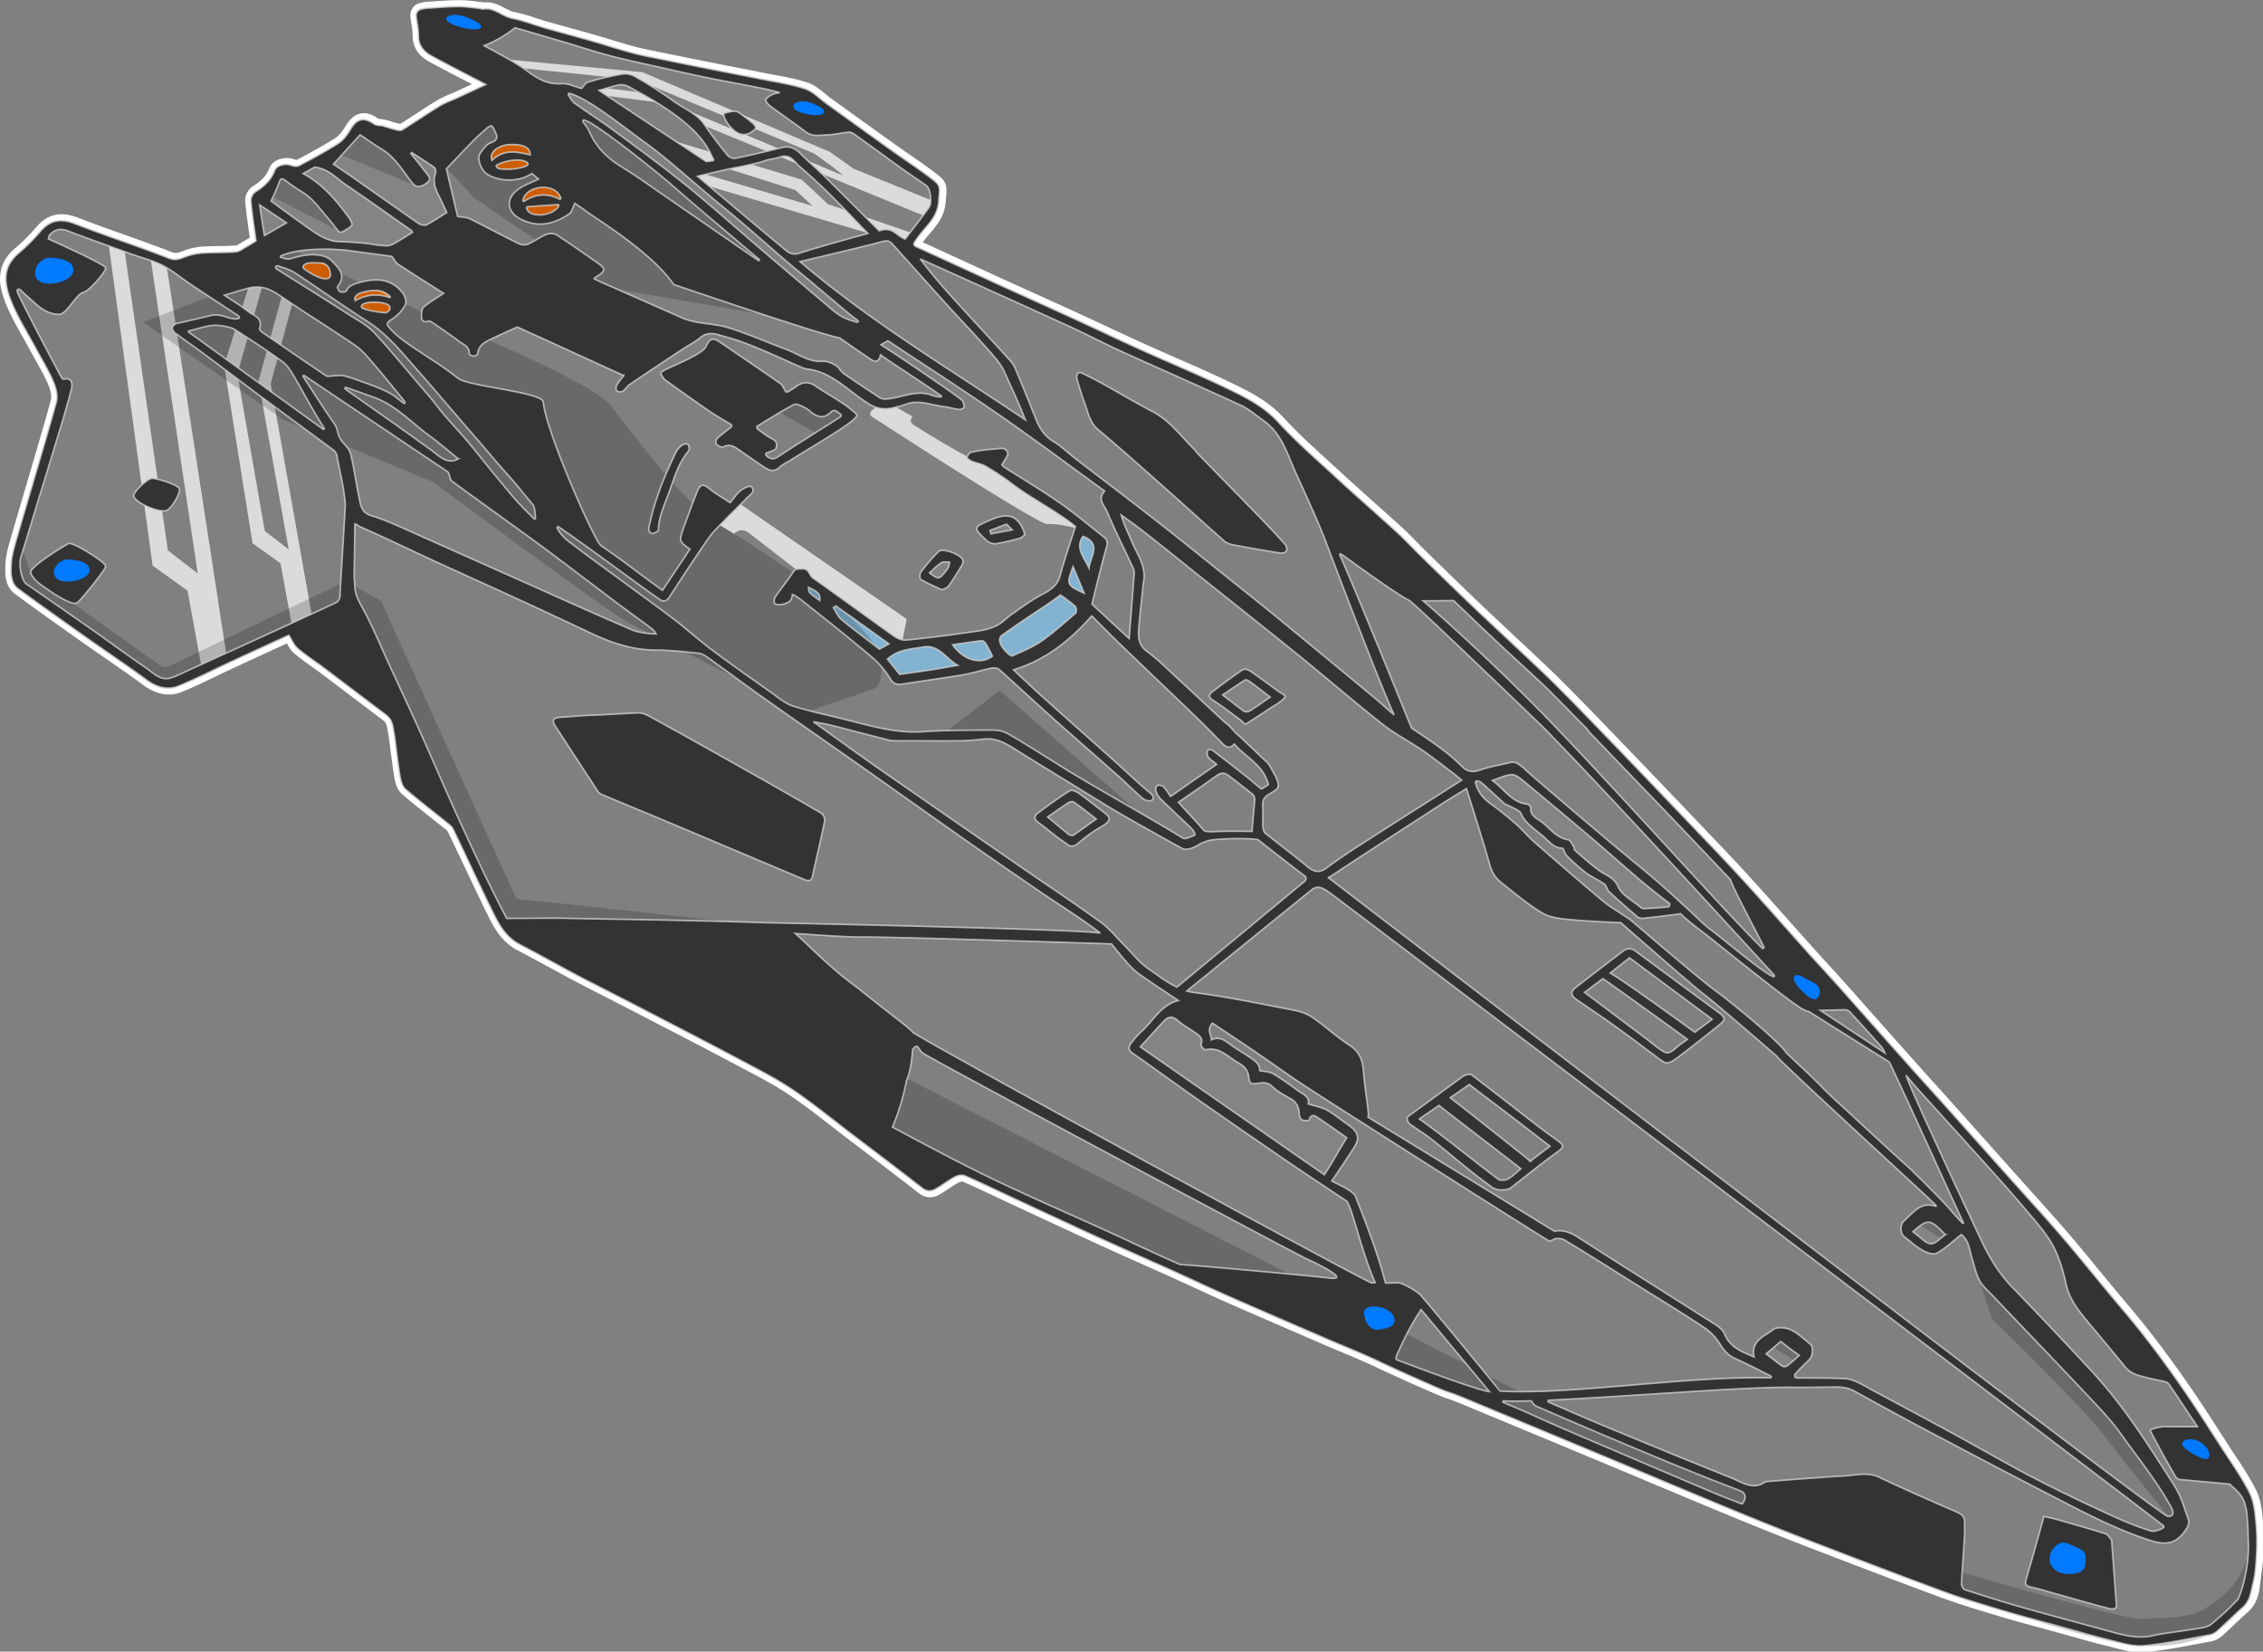<?xml version="1.0" encoding="UTF-8" standalone="no"?>
<svg
   width="1155"
   height="842.945"
   viewBox="0 0 1155 842.945"
   version="1.1"
   id="svg9"
   sodipodi:docname="Anaconda.svg"
   xmlns:inkscape="http://www.inkscape.org/namespaces/inkscape"
   xmlns:sodipodi="http://sodipodi.sourceforge.net/DTD/sodipodi-0.dtd"
   xmlns="http://www.w3.org/2000/svg"
   xmlns:svg="http://www.w3.org/2000/svg">
  <rect x="0" y="0" width="1155" height="842.945" fill="#808080" stroke="none"/>
  <defs
     id="defs9" />
  <sodipodi:namedview
     id="namedview9"
     pagecolor="#505050"
     bordercolor="#ffffff"
     borderopacity="1"
     inkscape:showpageshadow="0"
     inkscape:pageopacity="0"
     inkscape:pagecheckerboard="1"
     inkscape:deskcolor="#d1d1d1" />
  <g
     id="Anaconda"
     transform="matrix(0.819,0,0,0.819,-45.931,-168.165)">
    <g
       id="Colour"
       style="display:inline">
      <path
         d="m 1462.37,1154.08 c -0.52,-6.29 -1.25,-13.06 -4,-18.55 -4.84,-9.65 -11.22,-18.54 -17.1,-27.65 -7.86,-12.19 -15.63,-24.44 -23.87,-36.37 q -11.7,-17 -24.33,-33.28 c -7.77,-10 -16.11,-19.6 -24.21,-29.37 -9.32,-11.24 -18.49,-22.63 -28,-33.68 -10.77,-12.44 -21.89,-24.58 -32.85,-36.86 q -20.31,-22.74 -40.62,-45.48 c -6,-6.74 -12.15,-13.4 -18.16,-20.15 q -23.16,-26 -46.27,-52.08 c -6.67,-7.48 -13.53,-14.79 -20.22,-22.24 -13.57,-15.14 -26.94,-30.45 -40.67,-45.44 -11.49,-12.56 -23.34,-24.79 -35.08,-37.11 q -22.08,-23.16 -44.27,-46.21 c -13.1,-13.56 -26.16,-27.18 -39.57,-40.44 -7.68,-7.59 -41.08,-38.6 -48.15,-45.38 q -16.69,-16 -33.24,-32.25 c -4.83,-4.71 -9.38,-9.72 -14.36,-14.27 -12.63,-11.54 -25.54,-22.77 -38.12,-34.36 -12.3,-11.33 -25,-22.36 -36.27,-34.65 -8.51,-9.28 -19.08,-14.79 -29.81,-20 -18.2,-8.86 -36.84,-16.52 -55.2,-24.83 -13.33,-6 -26.53,-12.34 -39.83,-18.44 -15.21,-7 -30.47,-13.84 -45.7,-20.76 -12.41,-5.64 -48.65,-22.37 -52.58,-24.05 -5.1,-2.18 -4.8,-2.23 -1.57,-6.75 5,-7 12.28,-12.33 13.08,-22.21 0.86,-10.53 1.75,-10.08 -6.81,-16.44 -7.56,-5.62 -15.45,-10.79 -23.12,-16.26 -13.26,-9.47 -26.45,-19 -39.69,-28.53 -4.53,-3.25 -8.68,-7.76 -13.74,-9.41 -9.18,-3 -18.9,-4.32 -28.42,-6.25 -10.77,-2.18 -21.57,-4.24 -32.35,-6.38 q -13.33,-2.65 -26.66,-5.4 c -6.7,-1.38 -13.45,-2.57 -20,-4.31 -8.43,-2.23 -16.71,-5 -25.1,-7.4 -9.94,-2.84 -19.93,-5.49 -29.88,-8.32 -6.56,-1.88 -13,-4.5 -19.65,-5.74 -6.65,-1.24 -11.6,-7.37 -19,-5.72 -0.23,0.05 -0.55,-0.41 -0.84,-0.44 -4.48,-0.45 -8.95,-1.2 -13.43,-1.21 -6.15,0 -12.31,0.51 -18.46,0.92 a 21.58,21.58 0 0 0 -6.55,1.12 c -1,0.39 -2,2.32 -1.89,3.49 0.27,4.13 1.5,8.24 1.43,12.35 -0.12,6.6 3.55,10.45 8.66,13.22 10.69,5.8 21.54,11.31 33.32,17.46 l -17.52,8.14 c -3.88,1.79 -8,3.23 -11.59,5.43 -7.81,4.76 -15.32,10 -23.11,14.78 -1,0.63 -3,0 -4.48,-0.38 -2.42,-0.57 -4.77,-1.44 -7.18,-2.07 -1.95,-0.5 -4.34,-0.28 -5.84,-1.35 -6,-4.29 -10.34,-3.41 -14.24,2.83 -2.05,3.29 -4.35,6.92 -7.48,9 -8,5.17 -16.41,9.64 -24.8,14.13 -1.29,0.69 -3.49,0.46 -5,-0.12 -3.39,-1.34 -9,-0.18 -10.26,3.12 -2.38,6.15 -6.73,10.11 -12.16,13.46 a 7,7 0 0 0 -2.72,5.45 c 0.76,8.38 2.08,16.71 3.21,25.09 -1.73,1 -3.71,2.31 -5.77,3.44 -2.23,1.23 -4.47,3.14 -6.82,3.34 -7,0.59 -14.13,0.25 -21.17,0.74 a 37.34,37.34 0 0 0 -10.61,2.42 c -3.41,1.31 -5.9,2.37 -10.1,0.72 -19.24,-7.56 -39,-13.88 -58.23,-21.38 -8.84,-3.45 -15.52,-2.48 -21.71,4.79 A 118.17,118.17 0 0 1 68.18,363 c -11.09,9.4 -9.05,20 -4,31.89 4,9.38 9.51,18.1 14.35,27.11 3.75,7 7.95,13.78 11.1,21 1.68,3.88 3.06,9 2,12.79 -7.72,27.86 -16.17,55.51 -24.21,83.28 -1.81,6.24 -3.87,12.65 -4,19 -0.13,4.71 -0.25,10.75 4.32,14.12 13.87,10.25 28,20.2 42.05,30.16 12.64,8.94 25.53,17.53 38,26.7 6.34,4.67 13.09,6.6 20.15,3.73 10.82,-4.39 21.22,-9.8 31.82,-14.72 12.29,-5.7 24.62,-11.35 36.72,-16.92 1.86,2.88 3.14,6.26 5.55,8.32 5.34,4.54 11.28,8.36 16.9,12.58 12.52,9.43 25,18.93 37.51,28.37 3.55,2.69 4.43,4.41 5.37,10.68 0.15,1 0.44,2.17 0.59,3.27 1.1,8.24 2,16.52 3.36,24.72 0.47,2.82 1.39,6.29 3.37,8 8.72,7.54 17.92,14.53 26.91,21.77 a 9.85,9.85 0 0 1 2.79,3.12 c 8.43,17.55 16.59,35.22 25.19,52.68 3.79,7.72 8.22,15.07 16.41,19.32 12.26,6.37 24.28,13.19 36.5,19.63 2.61,1.37 5.22,2.72 7.83,4.07 v 0 l 0.53,0.27 c 10.36,5.35 20.78,10.61 31.13,16 20.37,10.55 40.76,21.06 61,31.82 11.05,5.87 22.32,11.53 32.66,18.51 13.1,8.85 25.38,18.92 38,28.51 14.39,10.94 28.81,21.85 43.08,32.95 3.27,2.54 6.15,2 9.16,0.14 3.82,-2.31 7.39,-5.06 11.32,-7.15 1.68,-0.89 4.36,-1.43 6,-0.72 10.8,4.74 21.41,9.88 32.1,14.86 17.18,8 34.33,16 51.56,23.88 15.7,7.26 31.53,14.16 47.29,21.26 11,5 22,10.19 33,15.07 20,8.78 40,17.4 60,26.06 11.82,5.12 23.83,9.81 35.44,15.37 9.05,4.33 37.49,17.06 40.91,18.14 6.81,2.15 13.37,5.13 20,7.87 q 40.15,16.65 80.28,33.38 c 24.23,10.1 48.4,20.36 72.67,30.39 16.74,6.92 33.52,13.75 50.41,20.28 28.46,11 57,21.9 85.56,32.48 11.75,4.35 23.8,7.92 35.81,11.52 12.01,3.6 23.87,6.73 35.81,10 10.87,3 21.7,6.2 32.65,8.87 6.94,1.69 14.22,4.13 21.1,3.52 13.79,-1.22 27.43,-4.24 41.1,-6.69 a 10.86,10.86 0 0 0 5,-2.58 c 5.32,-4.75 10.32,-9.84 15.69,-14.53 4.87,-4.25 6,-9.62 6.64,-15.79 0.58,-5.18 1.79,-12.58 2.11,-18.87 a 135.12,135.12 0 0 0 -0.4,-18.41 z"
         style="display:none;fill:#2d3b36"
         id="path1" />
      <path
         d="m 1462.37,1154.08 c -0.52,-6.29 -1.25,-13.06 -4,-18.55 -4.84,-9.65 -11.22,-18.54 -17.1,-27.65 -7.86,-12.19 -15.63,-24.44 -23.87,-36.37 q -11.7,-17 -24.33,-33.28 c -7.77,-10 -16.11,-19.6 -24.21,-29.37 -9.32,-11.24 -18.49,-22.63 -28,-33.68 -10.77,-12.44 -21.89,-24.58 -32.85,-36.86 q -20.31,-22.74 -40.62,-45.48 c -6,-6.74 -12.15,-13.4 -18.16,-20.15 q -23.16,-26 -46.27,-52.08 c -6.67,-7.48 -13.53,-14.79 -20.22,-22.24 -13.57,-15.14 -26.94,-30.45 -40.67,-45.44 -11.49,-12.56 -23.34,-24.79 -35.08,-37.11 q -22.08,-23.16 -44.27,-46.21 c -13.1,-13.56 -26.16,-27.18 -39.57,-40.44 -7.68,-7.59 -41.08,-38.6 -48.15,-45.38 q -16.69,-16 -33.24,-32.25 c -4.83,-4.71 -9.38,-9.72 -14.36,-14.27 -12.63,-11.54 -25.54,-22.77 -38.12,-34.36 -12.3,-11.33 -25,-22.36 -36.27,-34.65 -8.51,-9.28 -19.08,-14.79 -29.81,-20 -18.2,-8.86 -36.84,-16.52 -55.2,-24.83 -13.33,-6 -26.53,-12.34 -39.83,-18.44 -15.21,-7 -30.47,-13.84 -45.7,-20.76 -12.41,-5.64 -48.65,-22.37 -52.58,-24.05 -5.1,-2.18 -4.8,-2.23 -1.57,-6.75 5,-7 12.28,-12.33 13.08,-22.21 0.86,-10.53 1.75,-10.08 -6.81,-16.44 -7.56,-5.62 -15.45,-10.79 -23.12,-16.26 -13.26,-9.47 -26.45,-19 -39.69,-28.53 -4.53,-3.25 -8.68,-7.76 -13.74,-9.41 -9.18,-3 -18.9,-4.32 -28.42,-6.25 -10.77,-2.18 -21.57,-4.24 -32.35,-6.38 q -13.33,-2.65 -26.66,-5.4 c -6.7,-1.38 -13.45,-2.57 -20,-4.31 -8.43,-2.23 -16.71,-5 -25.1,-7.4 -9.94,-2.84 -19.93,-5.49 -29.88,-8.32 -6.56,-1.88 -13,-4.5 -19.65,-5.74 -6.65,-1.24 -11.6,-7.37 -19,-5.72 -0.23,0.05 -0.55,-0.41 -0.84,-0.44 -4.48,-0.45 -8.95,-1.2 -13.43,-1.21 -6.15,0 -12.31,0.51 -18.46,0.92 a 21.58,21.58 0 0 0 -6.55,1.12 c -1,0.39 -2,2.32 -1.89,3.49 0.27,4.13 1.5,8.24 1.43,12.35 -0.12,6.6 3.55,10.45 8.66,13.22 10.69,5.8 21.54,11.31 33.32,17.46 l -17.52,8.14 c -3.88,1.79 -8,3.23 -11.59,5.43 -7.81,4.76 -15.32,10 -23.11,14.78 -1,0.63 -3,0 -4.48,-0.38 -2.42,-0.57 -4.77,-1.44 -7.18,-2.07 -1.95,-0.5 -4.34,-0.28 -5.84,-1.35 -6,-4.29 -10.34,-3.41 -14.24,2.83 -2.05,3.29 -4.35,6.92 -7.48,9 -8,5.17 -16.41,9.64 -24.8,14.13 -1.29,0.69 -3.49,0.46 -5,-0.12 -3.39,-1.34 -9,-0.18 -10.26,3.12 -2.38,6.15 -6.73,10.11 -12.16,13.46 a 7,7 0 0 0 -2.72,5.45 c 0.76,8.38 2.08,16.71 3.21,25.09 -1.73,1 -3.71,2.31 -5.77,3.44 -2.23,1.23 -4.47,3.14 -6.82,3.34 -7,0.59 -14.13,0.25 -21.17,0.74 a 37.34,37.34 0 0 0 -10.61,2.42 c -3.41,1.31 -5.9,2.37 -10.1,0.72 -19.24,-7.56 -39,-13.88 -58.23,-21.38 -8.84,-3.45 -15.52,-2.48 -21.71,4.79 A 118.17,118.17 0 0 1 68.18,363 c -11.09,9.4 -9.05,20 -4,31.89 4,9.38 9.51,18.1 14.35,27.11 3.75,7 7.95,13.78 11.1,21 1.68,3.88 3.06,9 2,12.79 -7.72,27.86 -16.17,55.51 -24.21,83.28 -1.81,6.24 -3.87,12.65 -4,19 -0.13,4.71 -0.25,10.75 4.32,14.12 13.87,10.25 28,20.2 42.05,30.16 12.64,8.94 25.53,17.53 38,26.7 6.34,4.67 13.09,6.6 20.15,3.73 10.82,-4.39 21.22,-9.8 31.82,-14.72 12.29,-5.7 24.62,-11.35 36.72,-16.92 1.86,2.88 3.14,6.26 5.55,8.32 5.34,4.54 11.28,8.36 16.9,12.58 12.52,9.43 25,18.93 37.51,28.37 3.55,2.69 4.43,4.41 5.37,10.68 0.15,1 0.44,2.17 0.59,3.27 1.1,8.24 2,16.52 3.36,24.72 0.47,2.82 1.39,6.29 3.37,8 8.72,7.54 17.92,14.53 26.91,21.77 a 9.85,9.85 0 0 1 2.79,3.12 c 8.43,17.55 16.59,35.22 25.19,52.68 3.79,7.72 8.22,15.07 16.41,19.32 12.26,6.37 24.28,13.19 36.5,19.63 2.61,1.37 5.22,2.72 7.83,4.07 v 0 l 0.53,0.27 c 10.36,5.35 20.78,10.61 31.13,16 20.37,10.55 40.76,21.06 61,31.82 11.05,5.87 22.32,11.53 32.66,18.51 13.1,8.85 25.38,18.92 38,28.51 14.39,10.94 28.81,21.85 43.08,32.95 3.27,2.54 6.15,2 9.16,0.14 3.82,-2.31 7.39,-5.06 11.32,-7.15 1.68,-0.89 4.36,-1.43 6,-0.72 10.8,4.74 21.41,9.88 32.1,14.86 17.18,8 34.33,16 51.56,23.88 15.7,7.26 31.53,14.16 47.29,21.26 11,5 22,10.19 33,15.07 20,8.78 40,17.4 60,26.06 11.82,5.12 23.83,9.81 35.44,15.37 9.05,4.33 37.49,17.06 40.91,18.14 6.81,2.15 13.37,5.13 20,7.87 q 40.15,16.65 80.28,33.38 c 24.23,10.1 48.4,20.36 72.67,30.39 16.74,6.92 33.52,13.75 50.41,20.28 28.46,11 57,21.9 85.56,32.48 11.75,4.35 23.8,7.92 35.81,11.52 12.01,3.6 23.87,6.73 35.81,10 10.87,3 21.7,6.2 32.65,8.87 6.94,1.69 14.22,4.13 21.1,3.52 13.79,-1.22 27.43,-4.24 41.1,-6.69 a 10.86,10.86 0 0 0 5,-2.58 c 5.32,-4.75 10.32,-9.84 15.69,-14.53 4.87,-4.25 6,-9.62 6.64,-15.79 0.58,-5.18 1.79,-12.58 2.11,-18.87 a 135.12,135.12 0 0 0 -0.4,-18.41 z"
         style="display:inline;fill:none;stroke:#ffffff;stroke-width:8px;stroke-linejoin:round"
         id="path2" />
    </g>
    <g
       id="Paint"
       style="display:inline">
      <path
         d="m 150,366.82 29.29,195.87 -18.59,-14.35 -27,-187 -10.32,-6.76 27.8,203.23 21.78,15.67 9,49.2 15.33,-8.55 -37.72,-245.3 z M 239.32,390.58 232.74,386 217.16,442.84 236,547.72 221.09,536.21 204,438.43 l 16,-56.22 -7.42,-3.21 -16.82,54 17.68,110.83 17.47,12.58 7.21,39.48 12.3,-6.87 -25.64,-144.58 z M 563.51,301 l 11.84,8.59 6.35,5.24 -108.7,-45.48 -12.59,-5.84 -36.23,-4.39 -2.07,4.39 42.83,5.49 16.9,9.31 153.46,62.9 3.72,-10 -51.13,-20.8 L 573.28,300 456.34,250.28 368.11,242 l 9,5.38 76.28,7.83 z m -67.51,19.85 125.67,37 5.75,-6.28 -55.47,-19.07 -16.26,-15.24 -89.48,-27.06 13.61,10.8 71.92,22.8 10.79,9.89 -81.74,-24.1 z m 7.56,211.15 10,6 c 0,0 3.91,-4.73 9.29,-0.51 l 81.15,62.9 13.69,8 3.43,-17.3 -104,-71.83 z m 165,-37.85 C 660.2,492 626.5,471 624.85,469.66 c -2.64,-2.13 0,-4.71 0,-4.71 l -10.36,-5.9 c 0,0 3.22,-3.88 -7.53,-1.46 -10.75,2.42 -8.32,6.87 -8.32,6.87 0,0 105.14,68.46 110.28,67.54 5.14,-0.92 20.08,3 20.08,3 l -22.65,-17.17 c 0,0 -22.94,-19.91 -37.78,-23.72 z M 538.5,786.76 c -5.87,-1.52 -156,-4.45 -159.42,-4 -3.42,0.45 -1.71,3.67 2.33,4 3.65,0.26 158.07,4.35 161.73,2.88 3.66,-1.47 1.22,-1.37 -4.64,-2.88 z M 893,544.22 c -0.49,-3.48 -20,-44.86 -23,-49.31 -4.89,-7.21 -6.45,-6.41 -4.89,-2.29 6.5,17.19 22,49.94 24,51.48 2,1.54 4.4,3.59 3.89,0.12 z"
         style="display:inline;fill:#dbdbdb"
         id="path3" />
    </g>
    <g
       id="Grey">
      <path
         d="m 648.73,553.56 c -7.16,-2.89 -16,8.44 -15.84,10.22 0.16,1.78 6.33,7.78 12.22,2.11 5.89,-5.67 6.17,-11.3 3.62,-12.33 z m 34.71,-23.12 c -2.11,0.12 -10.77,3.23 -12.22,4.72 -1.45,1.49 -1.78,3.28 2.34,4.41 4.12,1.13 15,-1 15.22,-4 0.22,-3 -1.4,-5.33 -5.34,-5.13 z m 40.23,171.31 c -1.75,0.08 -16.09,9 -17,12.58 -0.91,3.58 13.91,14.5 16.58,14.5 2.67,0 19.83,-11 19.83,-13.39 0,-2.39 -17.17,-13.8 -19.41,-13.69 z m 108.89,-49.81 c 3.83,0.67 17.77,-8.94 18.16,-12.16 0.39,-3.22 -14.88,-12.25 -19,-13.11 -0.65,-0.14 -15.81,9.61 -15.89,12.27 -0.08,2.66 12.89,12.34 16.73,13 z m 166.86,34 c -1.75,0.16 -16.67,3.08 -15.92,5.5 0.75,2.42 16.25,14.33 20.08,17.75 3.83,3.42 24.25,19.75 28.25,23.58 4,3.83 21.75,17.5 24.84,20.25 3.09,2.75 17.83,19.17 20.91,21.08 3.08,1.91 12.5,-0.75 17.25,-1.25 4.75,-0.5 6.25,-1.5 4.34,-4.75 -1.91,-3.25 -94.96,-82.64 -99.75,-82.18 z M 873.67,897.5 c -6.84,-0.83 -4.34,-1.17 -5.67,-5.33 -1.33,-4.16 -20,-16 -24.33,-15.84 -4.33,0.16 -5,-2.33 -5.65,-5.5 -0.65,-3.17 -20.35,-15 -23.78,-15 -3.43,0 -5.07,-1.5 -5.74,-4 -0.67,-2.5 -21.1,-14.61 -25,-15.5 -1.35,-0.3 -19.5,20.5 -19.5,22.5 0,2 117.83,82 119,82 1.17,0 15.17,-25 15,-27.5 -0.17,-2.5 -17.5,-15 -24.33,-15.83 z m 292.44,141.28 c -2.11,-0.11 -11.55,7.66 -11.89,10.35 -0.34,2.69 11.56,10.2 15.67,10.2 4.11,0 9.78,-8.77 9.22,-11.44 -0.56,-2.67 -10.89,-9 -13,-9.11 z m 92.67,-73.89 c -1.61,-0.45 -13,7 -12.45,9 0.55,2 10.11,8.66 14.11,8.88 4,0.22 10.67,-4.78 10.89,-7.78 0.22,-3 -10.09,-9.42 -12.55,-10.1 z M 279.56,285.67 c -2.34,0.45 -3,2.45 -5.23,4.89 -3.77,4.16 -16.66,15.72 -44.11,24.44 -4.2,1.33 -12.66,13.22 -14.66,17.33 -2,4.11 3.33,22.56 5.22,22.3 1.89,-0.26 12.78,-6.52 15.66,-6.74 2.88,-0.22 13.78,8 17,9 3.22,1 42.1,4.78 45.65,5 3.55,0.22 37,-21.11 38.11,-22.65 1.11,-1.54 -3.33,-22.8 -8.44,-31.31 -5.11,-8.51 -45.49,-22.93 -49.2,-22.26 z"
         style="display:inline;fill:#848484"
         id="path4" />
    </g>
    <g
       id="Detail"
       style="display:inline">
      <path
         d="m 274.78,389.34 c -6.34,3 -13.45,-4.67 -11.67,-8.67 1.78,-4 0.64,-11 -3,-12.34 -10.11,-3.66 -18.33,0 -16.67,4.56 1.66,4.56 37.67,31.67 50.89,29.67 13.22,-2 7.45,-10.23 2.89,-16.25 -4.56,-6.02 -16.11,0.02 -22.44,3.03 z M 407,326.44 c -1.67,-8.22 -21.76,-32.2 -26.89,-33 -18.67,-2.88 -21.67,10.45 -17.8,16.14 3.87,5.69 15.1,2.23 21.79,1.23 6.69,-1 14.46,6.41 9.31,8.3 -3.1,1.14 -11.44,3 -13.3,8.89 -2.24,7.14 1.33,13.33 13,13.39 11.67,0.06 15.56,-6.72 13.89,-14.95 z"
         style="fill:#ff7100"
         id="path5" />
    </g>
    <g
       id="Canopy"
       style="display:inline">
      <path
         d="m 739.44,544.44 c -0.55,-4.45 -7.55,-7.11 -9.88,-7.11 -2.33,0 -11.67,31.45 -12.23,34 -0.56,2.55 -40.66,28.11 -42.78,29.11 -2.12,1 -56.74,7.43 -58.2,7.11 -1.46,-0.32 -57.24,-39.11 -57.24,-39.11 -1.44,0.67 -1.55,4.89 0,8.23 1.55,3.34 46,36.11 47.78,39 1.78,2.89 8.67,11.66 9.67,12.44 1,0.78 51.55,-8.22 64.88,-11.11 13.33,-2.89 24.34,-10.78 28.78,-13.33 4.44,-2.55 18.67,-15.89 20.67,-16.56 2,-0.67 9.11,-38.22 8.55,-42.67 z"
         style="fill:#82b3d1"
         id="path6" />
    </g>
    <g
       id="Shadows"
       style="display:inline;opacity:0.2">
      <path
         d="m 1457.21,1173.58 c -5.16,19.5 -16.44,27.57 -27.47,34.41 -11.03,6.84 -29.58,5.19 -39.1,6.19 -9.52,1 -115.79,-30.07 -115.79,-30.07 L 1022,1082.35 616.18,874.83 538.56,782.74 385.9,766.24 c -7,0 -7.82,-0.69 -8.65,-2.2 -0.83,-1.51 -83.88,-184.51 -83.88,-184.51 L 271.16,567.7 c 0,0 -91.35,43.83 -102.25,49.3 -10.9,5.47 -9.88,5.22 -17.4,0 -7.52,-5.22 -76.26,-54.58 -76.26,-54.58 l -6.45,-18 -5.8,13.7 1,9.58 89.73,63 10.6,3.09 71.67,-32.6 42.83,-11.08 44.11,92.13 46.52,102.56 242.78,130.63 423.36,189 c 0,0 289.4,123.79 356.24,126.57 66.84,2.78 69.71,-47.3 69.71,-47.3 0,0 0.82,-29.62 -4.34,-10.12 z M 689.54,667.63 781.77,726 679.08,635.55 l -36.3,28.07 33.72,0.34 z M 326.29,505.89 c 0,0 107.62,80.21 121,87.22 13.38,7.01 109.61,56.48 109.61,56.48 l 40.93,-14 c 0,0 11.8,-0.57 5.85,-22.72 C 597.73,590.72 524.45,544 503.56,532 c -20.89,-12 -55,-59.17 -67.33,-74.37 -12.33,-15.2 -104.35,-52.62 -116,-57.43 -11.65,-4.81 -73.91,-35.2 -85.73,-41.6 -11.82,-6.4 -45.9,30.74 -45.9,30.74 l -43.44,16.77 87.56,60.89 z m 106.6,-121.62 138.35,23.81 -34.76,-37.17 -56.14,-48.83 -37.76,-30.48 -27.4,-16.9 -57.36,5.44 -29.53,23.24 23.06,25.06 z m 105.67,76.17 25.78,14.56 13.92,-4.48 5.34,-6.68 L 567,451.42 Z M 1274,973.9 l -15.8,-11.52 -7.26,5.29 15.38,9.75 z m -91.94,76.49 -1.29,-3.39 -15.37,-10.1 -5.57,7 14.08,9.11 z m 187.18,51.85 c 16,21.21 40.85,51.29 40.85,51.29 l 2.93,-6.69 -11.7,-20.71 -43.77,-56.81 -67.81,-65.92 7.66,23.81 c 0,0 55.81,53.79 71.85,75.03 z M 306.33,305.06 l -25.06,-19.39 -16.14,14.69 50.13,20.73 z m -54.19,21.38 -19.42,-13.37 -9.63,13.37 45.75,23.62 z"
         style="fill:#111111"
         id="path7" />
    </g>
    <g
       id="Outline"
       style="display:inline">
      <path
         d="M 567.64,711.9 Q 537.82,694.65 507.76,677.82 485,665 462.07,652.39 c -2.55,-1.4 -5.57,-2.91 -8.31,-2.8 -10.13,0.41 -30.38,1.71 -30.41,1.42 -6.11,0.45 -12.22,0.94 -18.34,1.33 -4.15,0.27 -5.15,2 -2.86,5.51 q 13,20 26.11,40 a 5.92,5.92 0 0 0 2.17,2.31 c 12.61,5.32 25.27,10.5 37.89,15.79 q 28.62,12 57.2,24.11 16,6.73 31.94,13.46 c 2.39,1 4.26,1 5,-2.31 2.47,-11.49 5.25,-22.91 7.57,-34.43 0.27,-1.45 -1.03,-4.11 -2.39,-4.88 z M 541.89,496.52 c 2.14,-2 5.08,-3.26 7.64,-4.89 13.19,-8.38 43.12,-25.29 40.41,-28 -7.33,-7.27 -17,-11.7 -25.47,-17.63 -4,-2.8 -7.87,-2.94 -11.9,0 -1.85,1.34 -3.83,2.49 -5.5,3.5 a 1.11,1.11 0 0 1 -1.52,-0.4 c -1.19,-2.06 -1.89,-3.84 -3.19,-4.75 -12.28,-8.61 -24.7,-17 -37.11,-25.46 -5.19,-3.52 -6.57,-2.92 -9.42,2.72 -2.23,4.4 -20,11.59 -24.18,13.59 a 33.62,33.62 0 0 0 -3.18,1.84 1.09,1.09 0 0 0 -0.38,1.46 10.12,10.12 0 0 0 2.43,3.54 q 14,10.14 28.17,19.9 c 4.08,2.79 8.42,5.21 12.83,7.83 a 1.1,1.1 0 0 1 0.11,1.81 c -2.55,2 -5.38,4.09 -8,6.4 a 5.51,5.51 0 0 0 -0.95,1.09 2.75,2.75 0 0 0 1,4 c 1.23,0.62 2.4,1.11 3.12,0.74 3.88,-2 6.57,-0.36 9.45,1.62 5.39,3.72 10.71,7.53 16.18,11.12 3.03,1.97 6.07,3.21 9.46,-0.03 z m -13.72,-25.74 c 7.69,-4.66 15,-9.29 22.63,-13.36 1.46,-0.78 4.42,0.8 6.49,1.73 a 25.77,25.77 0 0 1 4.67,3.34 c 3.94,3 7.91,3.67 11.71,-0.1 2.72,-2.7 4,-0.3 6.08,0.93 a 1.1,1.1 0 0 1 0,1.86 c -13.55,8.6 -26.4,16.64 -39.08,24.94 -3,1.95 -4.86,1 -7,-0.79 a 1.1,1.1 0 0 1 0.46,-1.91 6.16,6.16 0 0 0 1.21,-0.37 c 1.56,-0.7 3.94,-1.23 4.36,-2.4 0.77,-2.18 0.52,-4.45 -2.49,-5.9 -3.01,-1.45 -5.84,-3.78 -9.09,-6.15 a 1.1,1.1 0 0 1 0.05,-1.82 z m 328.66,168.91 c 0.49,-1.12 -3.22,-2.91 -3.22,-2.91 -6.08,-4.42 -12.21,-9 -18.51,-13.33 -1.21,-0.83 -3.68,-1.42 -4.65,-0.76 -6.35,4.29 -12.5,8.88 -18.6,13.52 -2.64,2 -2.89,3.67 0.53,5.79 5.65,3.52 10.86,7.76 16.35,11.76 1.46,1.07 3,3.27 4.06,2.62 0.69,-0.43 6.82,-4.45 11.75,-7.65 1.8,-1.26 3.66,-2.46 5.58,-3.57 l 0.11,-0.07 c 3.09,-1.88 6.12,-4.27 6.6,-5.4 z m -22.12,8.77 A 4,4 0 0 1 831,648.4 c -2.81,-2.23 -9.48,-7.29 -13,-10 4.85,-3.27 9.39,-6.44 14.09,-9.36 0.55,-0.34 2.11,0.55 3,1.18 4.05,3 8,6.07 12.54,9.51 -4.63,3.16 -8.63,6.09 -12.92,8.73 z m 292.44,187.87 q -26,-19.17 -52,-38.42 l -0.13,-0.1 a 5.94,5.94 0 0 0 -7,-0.13 v 0 q -14.89,11.32 -29.67,22.78 c -3.76,2.93 -3.58,5.17 0.39,7.91 7.83,5.42 15.76,10.7 23.49,16.26 9,6.43 16.16,11.88 25,18.49 2.1,1.58 5.64,4.58 7.65,4.58 2.01,0 4.21,-1.6 6.43,-3.11 6.89,-5.19 21.33,-16.59 25.76,-20.19 4.43,-3.6 4.6,-4.74 0.08,-8.07 z M 1103.4,856 c -4.73,3.87 -7.25,6.87 -10.71,4.62 -3.8,-2.31 -7.16,-5.34 -10.73,-8 l -38.38,-28.85 11.4,-8.58 c 8.69,6 50.71,36.34 52.59,37.8 a 33,33 0 0 1 -4.17,3.01 z m 8.89,-7.43 c -6.43,-4.54 -43.72,-31.78 -52.74,-36.84 l 12,-9.5 51.53,38.31 z M 703.2,717.94 c 3.93,2.75 7.56,5.93 11.4,8.82 2.41,1.81 4.9,3.51 7.36,5.22 a 3.74,3.74 0 0 0 3.75,0.31 8.68,8.68 0 0 0 2,-1.22 90.27,90.27 0 0 1 14.37,-10.37 c 5.78,-3.25 6.69,-5.49 2.83,-8.44 -5.59,-4.28 -11.06,-8.71 -16.78,-12.8 -1.46,-1 -4.31,-2.07 -5.41,-1.36 -6.86,4.36 -13.49,9.1 -20,14 -2.3,1.74 -2.33,3.9 0.48,5.84 z m 18.87,-12.47 c 0.82,-0.53 2.5,-0.8 3.16,-0.33 4.62,3.29 9.08,6.8 14,10.53 -5.2,3.74 -9.63,7 -14.2,10.1 a 3.14,3.14 0 0 1 -2.84,-0.39 c -4.38,-3.47 -8.63,-7.1 -13.24,-10.94 4.73,-3.27 8.86,-6.22 13.12,-8.97 z m -92.18,-139 c 4,2.27 8.17,4.11 12.28,6 a 2.31,2.31 0 0 0 2,0 c 1.42,-0.72 2.56,-1.13 3.13,-2 2.88,-4.17 5.55,-8.48 8.17,-12.82 a 4.71,4.71 0 0 0 0.66,-3.14 c -0.77,-3.5 -12.54,-8 -15.12,-5.49 a 119.77,119.77 0 0 0 -11.13,12.86 c -0.75,1.04 -0.68,4.19 0.01,4.59 z M 642.79,556 c 1.25,-0.8 3.34,-0.28 5.05,-0.36 -0.37,1.35 -0.37,3 -1.15,4 -5.39,7.11 -5.56,7.11 -11.39,2.68 2.54,-2.2 4.8,-4.6 7.49,-6.32 z M 483.72,482 a 4,4 0 0 0 -2.17,0.5 12.1,12.1 0 0 0 -4,4.19 c -7.3,14.87 -13.56,30.13 -17.12,47.52 -0.43,2.9 1.89,4 3.11,3.5 0.34,-0.15 2.84,-1.33 2.86,-2.09 0.16,-7.82 3.35,-14.72 6,-21.81 3.61,-9.51 6,-19.56 12.87,-27.59 0.48,-0.56 0.32,-1.68 0.16,-2.8 A 1.66,1.66 0 0 0 483.72,482 Z M 671,542.26 a 7.79,7.79 0 0 0 5.69,1.91 128.05,128.05 0 0 0 14.79,-3.38 c 1.24,-0.34 2.26,-1.52 3.11,-2.12 a 20.5,20.5 0 0 0 -0.46,-2.29 c -3.57,-8.94 -8.74,-11.32 -17.84,-8.22 -1,0.36 -2.07,0.8 -3.09,1.24 -10.76,4.6 -10.84,4.7 -2.2,12.86 z m 12.35,-10.26 3.54,3.54 -13.26,2.46 c -0.19,-0.71 -0.39,-1.42 -0.58,-2.13 z M 732,456.48 c 2.16,5.89 3.15,12.17 8.55,16.7 13.31,11.17 26.28,22.75 39.29,34.28 13.01,11.53 25.67,23.08 38.58,34.52 a 11.74,11.74 0 0 0 5.27,2.72 c 10,1.93 20,3.67 30.1,5.29 a 6.24,6.24 0 0 0 2.41,-0.19 2.37,2.37 0 0 0 1.8,-2.8 5.15,5.15 0 0 0 -1,-2.37 c -5.33,-6 -10.84,-11.77 -16.41,-17.52 -12.77,-13.18 -25.62,-26.29 -38.42,-39.44 -0.77,-0.8 -1.33,-1.82 -2.12,-2.6 -8.23,-8.14 -15.08,-17.71 -25.75,-23.28 -10.67,-5.57 -21.1,-11.82 -31.68,-17.68 -4,-2.23 -8.15,-4.23 -11.49,-5.94 -3.55,-2 -4.72,1 -3.69,4.25 1.43,4.71 2.83,9.44 4.56,14.06 z m -626.73,89.76 c -3.34,-1.6 -5.57,-2.73 -6.87,-2 -1.3,0.73 -24.66,14.53 -23.15,18.2 2.28,5.54 8.64,8.8 11.35,10.77 2.71,1.97 14.33,9.73 17.54,7.79 1.84,-1.12 17.08,-19.86 17.73,-22.48 0.65,-2.62 -14.7,-11.36 -16.6,-12.28 z m 45.29,-42.82 c -2.61,0.32 -12.26,8.88 -11.09,11.41 2.29,4.89 16.63,10.1 20.22,8.7 3.59,-1.4 9.12,-11.31 8.15,-13.72 -0.97,-2.41 -14.67,-6.72 -17.28,-6.39 z M 515.47,288 c 5.34,3 9.33,-0.43 11.28,-2.39 1.95,-1.96 -6.32,-7.06 -9.77,-9.85 -2.62,-2.12 -6.52,-0.57 -9.13,0 -2.61,0.57 2.28,9.24 7.62,12.24 z m 511.73,628.47 c -4.62,-3.42 -9.32,-6.75 -13.86,-10.26 -13.3,-10.28 -26.5,-20.67 -39.88,-30.84 -1,-0.75 -3.13,-1 -6.1,1 L 934,900.76 a 2.32,2.32 0 0 0 -0.81,2.68 5,5 0 0 0 1.38,2.31 c 4.14,3.12 8.69,5.69 12.77,8.88 14.44,11.31 23.64,19.89 38.55,30.57 3.94,2.82 10.44,1.38 11.28,0.72 10,-7.79 19.75,-15.79 30,-23.11 4.03,-2.81 2.88,-4.24 0.03,-6.34 z m -31.53,23.63 c -1.53,0.86 -4.54,1 -5.82,0.09 -9.14,-6.74 -18,-13.9 -27,-20.83 -7.35,-5.67 -14.69,-11.34 -22.23,-16.75 l 12.2,-8.4 c 0.24,0.38 44.38,34.22 51.06,39.47 -2.69,2.19 -5.21,4.73 -8.21,6.42 z m 14.1,-11.22 c -9.84,-7.94 -42.32,-33.66 -49.94,-39.48 l 11.88,-8.2 c 9,6.88 18.1,13.71 27.11,20.6 7.74,5.91 15.43,11.89 23.15,17.84 -3.86,2.91 -9.65,7.36 -12.2,9.24 z m 362.3,236.25 c -1.26,-1.39 -2.29,-3.55 -3.84,-4 -10.15,-3.2 -20.41,-6.07 -30.65,-9 -2.58,-0.73 -5.22,-1.22 -7.84,-1.81 -0.55,2.55 -7.9,28.8 -11,39.12 -0.77,2.6 -0.49,4.2 2.71,4.88 5.12,1.09 10.13,2.66 15.18,4.08 11.16,3.11 22.29,6.36 33.51,9.26 1.38,0.36 4.87,1 4.87,-1.73 v 0 l -3,-40.79 z m 89.9,-11.05 c -0.53,-6.29 -1.26,-13.06 -4,-18.55 -4.85,-9.65 -11.22,-18.54 -17.1,-27.65 -7.87,-12.19 -15.64,-24.44 -23.88,-36.37 q -11.7,-17 -24.33,-33.28 c -7.77,-10 -16.11,-19.6 -24.21,-29.37 -9.32,-11.24 -18.49,-22.63 -28,-33.68 -10.76,-12.44 -21.89,-24.58 -32.85,-36.86 q -20.31,-22.74 -40.62,-45.48 c -6,-6.74 -12.14,-13.4 -18.16,-20.15 q -23.14,-26 -46.27,-52.08 c -6.67,-7.48 -13.53,-14.79 -20.22,-22.24 -13.57,-15.14 -26.94,-30.45 -40.67,-45.44 -11.49,-12.56 -23.33,-24.79 -35.08,-37.11 q -22.08,-23.16 -44.27,-46.21 c -13.1,-13.56 -26.15,-27.18 -39.56,-40.44 -7.69,-7.59 -41.09,-38.6 -48.15,-45.38 q -16.71,-16 -33.25,-32.25 c -4.83,-4.71 -9.38,-9.72 -14.36,-14.27 -12.63,-11.54 -25.54,-22.77 -38.12,-34.36 -12.3,-11.33 -25,-22.36 -36.26,-34.65 -8.52,-9.28 -19.09,-14.79 -29.81,-20 -18.12,-8.84 -36.8,-16.5 -55.18,-24.81 -13.33,-6 -26.53,-12.34 -39.83,-18.44 -15.21,-7 -30.47,-13.84 -45.7,-20.76 -12.41,-5.64 -48.65,-22.37 -52.58,-24.05 -5.1,-2.18 -4.79,-2.23 -1.57,-6.75 5,-7 12.28,-12.33 13.09,-22.21 0.86,-10.53 1.74,-10.08 -6.82,-16.44 -7.56,-5.62 -15.45,-10.79 -23.11,-16.26 -13.26,-9.47 -26.46,-19 -39.69,-28.53 -4.54,-3.25 -8.68,-7.76 -13.75,-9.41 -9.18,-3 -18.9,-4.32 -28.42,-6.25 -10.77,-2.18 -21.56,-4.24 -32.34,-6.38 q -13.35,-2.65 -26.67,-5.4 c -6.7,-1.38 -13.45,-2.57 -20.05,-4.31 -8.43,-2.23 -16.71,-5 -25.09,-7.4 -9.94,-2.84 -19.94,-5.49 -29.88,-8.32 -6.57,-1.88 -13,-4.5 -19.66,-5.74 -6.66,-1.24 -11.59,-7.37 -19,-5.72 -0.23,0.05 -0.55,-0.41 -0.84,-0.44 -4.47,-0.45 -8.95,-1.2 -13.43,-1.21 -6.15,0 -12.31,0.51 -18.46,0.92 a 21.58,21.58 0 0 0 -6.55,1.12 4.26,4.26 0 0 0 -1.88,3.49 c 0.26,4.13 1.49,8.24 1.42,12.35 -0.12,6.6 3.55,10.45 8.66,13.22 10.7,5.8 21.55,11.31 33.32,17.46 l -17.52,8.14 c -3.88,1.79 -8,3.23 -11.59,5.43 -7.81,4.76 -15.32,10 -23.11,14.78 -1,0.63 -3,0 -4.48,-0.38 -2.42,-0.57 -4.77,-1.44 -7.18,-2.07 -1.94,-0.5 -4.34,-0.28 -5.84,-1.35 -6,-4.29 -10.34,-3.41 -14.24,2.83 -2.05,3.29 -4.35,6.92 -7.48,9 -8,5.17 -16.41,9.64 -24.8,14.13 -1.29,0.69 -3.49,0.46 -5,-0.12 -3.39,-1.34 -9,-0.18 -10.27,3.12 -2.38,6.15 -6.72,10.11 -12.16,13.46 a 7,7 0 0 0 -2.72,5.45 c 0.77,8.38 2.08,16.71 3.21,25.09 -1.73,1 -3.71,2.31 -5.76,3.44 -2.24,1.23 -4.47,3.14 -6.83,3.34 -7,0.59 -14.13,0.25 -21.17,0.74 a 37.27,37.27 0 0 0 -10.6,2.42 c -3.42,1.31 -5.91,2.37 -10.11,0.72 -19.24,-7.56 -39,-13.88 -58.22,-21.38 -8.85,-3.45 -15.53,-2.48 -21.71,4.79 A 119.07,119.07 0 0 1 67.77,363 c -11.09,9.4 -9,20 -4,31.89 4,9.38 9.51,18.1 14.35,27.11 3.76,7 8,13.78 11.1,21 1.68,3.88 3.06,9 2,12.79 -7.74,27.88 -16.22,55.53 -24.22,83.3 -1.81,6.24 -3.87,12.65 -4,19 -0.13,4.71 -0.25,10.75 4.32,14.12 13.87,10.25 28,20.2 42.06,30.16 12.63,8.94 25.52,17.53 38,26.7 6.34,4.67 13.09,6.6 20.15,3.73 10.82,-4.39 21.22,-9.8 31.83,-14.72 12.29,-5.7 24.61,-11.35 36.71,-16.92 1.86,2.88 3.14,6.26 5.56,8.32 5.33,4.54 11.27,8.36 16.89,12.58 12.53,9.43 25,18.93 37.51,28.37 3.56,2.69 4.59,4.69 5.37,10.68 0.14,1 0.45,2.17 0.59,3.27 1.1,8.24 2,16.52 3.36,24.72 0.47,2.82 1.39,6.29 3.37,8 8.72,7.54 17.92,14.53 26.91,21.77 a 10,10 0 0 1 2.8,3.12 c 8.42,17.55 16.59,35.22 25.18,52.68 3.8,7.72 8.23,15.07 16.41,19.32 12.26,6.37 24.28,13.19 36.51,19.63 2.6,1.37 5.21,2.72 7.82,4.07 h 0.05 l 0.53,0.27 c 10.36,5.35 20.77,10.61 31.12,16 20.37,10.55 40.77,21.06 61,31.82 11,5.87 22.32,11.53 32.66,18.51 13.1,8.85 25.38,18.92 38,28.51 14.39,10.94 28.8,21.85 43.07,32.95 3.27,2.54 6.16,2 9.16,0.14 3.82,-2.31 7.39,-5.06 11.32,-7.15 1.69,-0.89 4.37,-1.43 6,-0.72 10.79,4.74 21.4,9.88 32.1,14.86 17.17,8 34.32,16 51.56,23.88 15.73,7.17 31.57,14.1 47.34,21.21 11,5 21.95,10.19 33,15.07 19.95,8.78 40,17.4 60,26.06 11.82,5.12 23.84,9.81 35.44,15.37 9.05,4.33 37.49,17.06 40.91,18.14 6.81,2.15 13.38,5.13 20,7.87 q 40.16,16.65 80.27,33.38 c 24.24,10.1 48.41,20.36 72.67,30.39 16.74,6.92 33.52,13.75 50.42,20.28 28.45,11 56.94,21.9 85.55,32.48 11.76,4.35 23.8,7.92 35.81,11.52 12.01,3.6 23.87,6.73 35.82,10 10.87,3 21.69,6.2 32.64,8.87 7,1.69 14.22,4.13 21.1,3.52 13.8,-1.22 27.43,-4.24 41.1,-6.69 a 10.9,10.9 0 0 0 5,-2.58 c 5.31,-4.75 10.32,-9.84 15.68,-14.53 4.87,-4.25 5.08,-9.78 6.64,-15.79 1.35,-5.18 1.79,-12.58 2.12,-18.87 A 136.75,136.75 0 0 0 1462,1154.08 Z M 1206.23,834.6 a 4.23,4.23 0 0 1 2.77,1.4 q 10,11 19.94,22.1 c 0.32,0.5 1,1.69 1.81,3.42 L 1190.57,835 c 5.22,-0.13 10.43,-0.32 15.66,-0.4 z m -22.43,1.4 49.73,31.21 c 11.51,24.16 40.08,87.49 46.11,100.08 a 0.29,0.29 0 0 1 -0.46,0.32 c -2.64,-2.56 -5.54,-5.9 -7.9,-8.64 -5.48,-6.34 -23.31,-24 -26.67,-27 -13.79,-12.34 -25.25,-23.16 -38.88,-35.69 -4.74,-4.35 -11,-10.07 -15.45,-14.72 -4.87,-5.14 -21,-20 -21,-20.1 -3.46,-6.16 -33.82,-31.26 -44,-38.61 -10.18,-7.35 -53.41,-44.55 -53.41,-44.55 -1.41,-0.89 -2.85,-1.74 -4.23,-2.68 -4.44,-3.06 -9.14,-5.84 -13.25,-9.3 q -21.23,-17.88 -42.09,-36.21 c -4,-3.47 -7.35,-7.6 -11.32,-11.08 -5,-4.41 -10.21,-8.7 -15.66,-12.59 -4.57,-3.25 -8,-7 -9.75,-13.31 a 0.88,0.88 0 0 1 1,-1.1 5.31,5.31 0 0 1 2.46,0.85 c 5,4.35 9.79,8.87 14.67,13.33 0.58,0.53 9.52,3.8 10.4,6.25 1.89,5.3 8.65,9.8 13.6,14 3.52,2.95 6.39,7.34 12,7.46 0.88,0 1.36,3.28 2.58,4.48 a 125.29,125.29 0 0 0 11.9,10.68 c 3.62,2.74 7.93,4.54 11.64,7.17 1.43,1 1.7,3.56 3.05,4.81 5.78,5.39 11.73,10.6 17.74,15.73 a 5.21,5.21 0 0 0 3.59,0.8 c 7.75,-0.85 15.5,-1.71 23.2,-2.85 3.34,3.48 12,10.18 14.71,12.13 3.1,2.21 47.77,38.79 60.42,46.83 a 27.06,27.06 0 0 0 5.27,2.3 z m -8.87,225.51 c 3,-3.49 5.87,-6.15 8.69,-8.92 2.32,-2.29 2.62,-8 0.54,-9.64 -4,-3.19 -7.78,-7 -12.32,-9 -3.11,-1.42 -8.55,-1.84 -10.86,0 -5.39,4.21 -13.94,6.79 -11.78,17 -8,-3.37 -15.09,-6.18 -18.39,-14.3 -0.93,-2.3 -3.31,-4.34 -5.51,-5.74 -28.65,-18.27 -57.46,-36.28 -86,-54.65 -4.83,-3.11 -9.48,-4.67 -14.45,-3.61 v 0 l -116.2,-71.11 a 14.31,14.31 0 0 0 0.12,-3.26 c -0.9,-8.45 -2.36,-16.84 -3,-25.3 -0.49,-6.92 -2.39,-12.2 -8.69,-16.29 -8.3,-5.37 -15.59,-12.29 -23.81,-17.8 -3.64,-2.44 -8.41,-3.57 -12.84,-4.41 -19.89,-3.79 -39.74,-8 -59.8,-10.59 a 34.69,34.69 0 0 1 -4.93,-1 c 0,0 77.19,-62.67 78.88,-63.88 l 1,-0.41 c 2.95,-1 5.19,0.47 8.33,2.46 3.14,1.99 518.45,393.16 520.41,395.11 1.19,1.2 -2,2.4 -4.66,3.14 a 6.31,6.31 0 0 1 -3.75,-0.08 214.85,214.85 0 0 1 -21,-8.15 c -17.11,-7.78 -34.12,-15.84 -50.81,-24.46 -16.69,-8.62 -32.92,-18.14 -49.42,-27.13 -16.93,-9.22 -33.93,-18.3 -50.92,-27.4 -5.06,-2.7 -12.17,-7.32 -17.6,-7.61 -7.88,-0.44 -23.48,-0.44 -30.11,-0.43 a 1.49,1.49 0 0 1 -1.12,-2.56 z m -5,-5.06 a 3.21,3.21 0 0 1 -3,0.3 c -3.39,-2.36 -6.61,-5 -10.22,-7.76 l 9.13,-7.68 c 1.82,1.44 3.64,2.93 5.51,4.34 1.87,1.41 3.85,2.8 6,4.33 -2.48,2.16 -4.86,4.44 -7.45,6.45 z M 807.14,859.59 c 7.92,-2 13,3.18 18.69,6.9 1.87,1.23 4,2.18 5.51,3.76 a 9.87,9.87 0 0 1 2.81,5.3 c 0.5,5 1.12,5.65 6.06,4.86 3.08,-0.48 5.92,-0.72 8.75,2.06 3.13,3.06 7.22,5.23 11.11,7.41 a 10.13,10.13 0 0 1 5.57,8.83 c 0.12,1.53 0.55,3.59 1.61,4.36 1.06,0.77 4.43,0.79 4.56,0.39 1.73,-5.16 4.56,-2.19 6.65,-0.83 5.48,3.55 10.75,7.44 16.92,11.77 -5.48,8.41 -8,13.86 -14,23 L 766.7,857.71 c 6.23,-6.71 8.93,-9.82 14.53,-15.89 2.88,-3.12 5.52,-3.42 9,-0.35 3.31,2.93 7.36,5 11,7.62 2.35,1.68 4.88,3.3 3.25,7.12 -0.3,0.67 2.04,3.53 2.66,3.38 z m -283,-351.07 c -0.72,-0.71 -4.78,1.1 -6.62,2.6 -2.44,2 -4.2,4.81 -6.42,7.47 -4.7,-3.14 -9.43,-5.81 -13.56,-9.2 -3.73,-3.07 -5.48,-1.43 -6.84,1.93 -2.92,7.23 -8.58,22.77 -8.73,23.22 -2.74,8.11 -2.74,8.11 4.08,13 l -17.12,25.66 c -19.5,-14 -19.11,-14.56 -38.53,-28 -4.58,-4.34 -34.29,-71.49 -35.75,-89.37 -0.49,-6 -47,-9.88 -53,-14.66 -13.8,-11.19 -33.7,-21.46 -41.51,-30.06 -3.83,-4.21 -3.63,-4.27 0.91,-7.32 a 23.67,23.67 0 0 0 7.64,-8.49 c 0.91,-1.77 -0.14,-5.49 -1.59,-7.35 -7.37,-9.48 -17.25,-9.37 -27.67,-6.4 -3.1,0.88 -6,1.77 -7.59,5.12 -0.31,0.66 -2.82,0.91 -3.88,0.41 -0.87,-0.4 -1.85,-2.82 -1.47,-3.29 5.23,-6.5 1.43,-10.63 -2.53,-14.74 v 0 c -0.51,-0.53 -1,-1 -1.52,-1.59 v 0 c -6.37,-5.46 -18.63,-3.26 -25.17,-0.9 -1.71,0.61 -3.95,-0.24 -6.07,-0.79 a 0.49,0.49 0 0 1 -0.09,-0.92 c 10.28,-4.77 30.49,-5.12 44.93,-3 l 24.2,3.23 c 1.56,2 2.41,3.93 3.88,4.9 9.41,6.18 18.95,12.15 28.4,18.17 -3.76,2.51 -8.27,5.14 -12.26,8.41 -1.25,1 -1.57,3.75 -1.52,5.68 0.05,2.37 0.9,4.55 4.3,3.17 0.7,-0.29 2.05,0.59 2.93,1.19 5.52,3.81 11.05,7.6 16.44,11.59 2.59,1.92 6.25,3.09 6.07,7.47 0,0.53 1.65,1.54 2.57,1.58 0.92,0.04 2.69,-0.78 2.73,-1.32 0.48,-6.54 6.39,-8.23 11.57,-10.8 1.54,-0.76 13.06,-6 13.1,-6 l 66.33,30.27 a 59.91,59.91 0 0 0 -4.46,6.14 4.39,4.39 0 0 0 -0.28,2.33 1.64,1.64 0 0 0 1.43,1.53 4.21,4.21 0 0 0 2.61,-0.17 c 1.68,-1.07 2.71,-3.13 4.36,-4.26 11.14,-7.54 22.37,-15 33.58,-22.38 3.46,-2.29 7.27,-4.14 10.42,-6.78 5.59,-4.69 11.09,-1.76 16.56,-0.35 17.06,4.39 46.1,19.44 49.62,19.81 16,1.67 26.25,14 38.86,21.75 6,3.67 11.09,3.7 17.06,2 a 35.2,35.2 0 0 0 5.06,-1.36 c 8.49,-3.77 16.61,0.2 24.85,1.12 3.15,0.35 6.22,1.38 9.37,1.74 1,0.12 3.17,-1 3.13,-1.38 -0.13,-1.59 -0.44,-3.76 -1.54,-4.59 -5.71,-4.35 -11.65,-8.4 -17.57,-12.46 q -11.44,-7.86 -23,-15.58 c -3.17,-2.13 -6.41,-4.16 -9.77,-6.34 l 4.3,-2.49 c 22.82,15.15 45.9,30 68.43,45.57 22.53,15.57 44.33,31.93 66.68,48.1 -4.83,5.35 -0.06,9 1.44,12.65 5,11.94 10.84,23.51 16.28,35.26 a 7.4,7.4 0 0 1 0.66,3.65 c -1,13.1 -2,26.19 -3.12,40.37 l -23.19,-21.46 c 3,-12 5.8,-23.89 9.12,-35.59 0.83,-2.94 0.31,-4.67 -1.75,-6.29 -9.13,-7.17 -18,-14.69 -27.51,-21.31 -11.21,-7.8 -23,-14.79 -34.49,-22.18 a 6.47,6.47 0 0 1 -1.46,-1.49 c 1.42,-2.77 4.17,-5.67 3.58,-7.51 -1.22,-3.87 -5.54,-2.42 -8.57,-2.26 a 94.22,94.22 0 0 0 -14.18,1.93 c -0.94,0.2 -1.66,1.47 -2.42,2.57 a 1,1 0 0 0 0.22,1.39 12.42,12.42 0 0 0 2.73,1.78 c 2.85,1.16 6.08,1.62 8.68,3.16 a 161.7,161.7 0 0 1 15.95,10.61 c 12.7,9.67 27.19,16.66 39.81,26.79 -3.17,10.06 -6.78,20.23 -9.52,30.63 -2,7.5 -7.85,9.86 -13.63,13.07 -5.39,3 -10.37,6.74 -15.45,10.28 a 53.43,53.43 0 0 0 -5.64,4.41 c -6.45,5.92 -14.69,6.46 -22.59,7.63 q -19.24,2.82 -38.6,4.77 c -2.43,0.24 -5.46,-0.94 -7.54,-2.41 -16.95,-12 -33.66,-24.36 -50.65,-36.32 -2.4,-1.69 -2.22,-6 -6.81,-5.65 -2.32,0.17 -3.86,-0.51 -5.48,2 -3.45,5.36 -7.56,10.3 -11.18,15.57 a 5.77,5.77 0 0 0 -0.64,2.93 1.52,1.52 0 0 0 1.31,1.6 10.2,10.2 0 0 0 3.34,0.11 12.11,12.11 0 0 0 5.25,-2.16 c 1.1,-0.9 1.37,-4.41 2,-4 a 53.24,53.24 0 0 1 7.34,5.21 c 14.35,11.33 28.64,22.75 42.59,34.57 a 57.85,57.85 0 0 1 10.73,13 c 2.17,3.36 4.57,3.41 7.77,2.92 12.31,-1.9 24.67,-3.56 37,-5.66 6.11,-1 12.06,-3 18.13,-4.2 1.49,-0.31 3.69,-0.12 4.71,0.79 11.22,10 22.19,20.27 33.39,30.29 13.7,12.25 27.57,24.29 41.3,36.51 5.08,4.51 9.84,9.41 15,13.78 1.31,1.1 4.78,1.79 5.51,1 1.86,-2 0.33,-3.45 -1.78,-5.2 -7.57,-6.3 -14.67,-13.16 -22,-19.73 -14.95,-13.39 -30,-26.69 -44.92,-40.1 -5.65,-5.08 -11.13,-10.35 -17.5,-16.29 20.12,-6.15 35.28,-18.39 48.76,-33.61 6.32,6.31 12.14,12.3 18.15,18.09 14.94,14.42 30,28.72 45,43.15 q 9.13,8.82 18,18 c 2.45,2.52 4.71,3.9 7.69,0.66 7.2,8.31 18.21,13 21.21,25.24 -1.52,1.11 -4.24,2.92 -4.66,2.55 -8.28,-7.4 -27.36,-21.71 -29.48,-23.5 -1.77,-1.5 -3.77,-0.68 -3.84,-0.19 -0.2,1.3 -0.24,3.06 0.49,4 1.41,1.73 3.41,3 5.23,4.51 l -28.7,20 c -1.57,-2.22 -2.72,-4.34 -4.37,-6 a 4.37,4.37 0 0 0 -3.81,-0.9 c -0.71,0.26 -1.38,2.47 -1,3.45 a 13.72,13.72 0 0 0 3.15,5.18 c 6.24,6.14 12.72,12 19,18.19 1.06,1 2.89,3.94 2,4.3 l -4.94,1.86 a 3,3 0 0 1 -2.62,-0.27 C 771,713.9 737.51,695.57 717,682.69 c -10.92,-6.85 -21.79,-13.8 -33,-20.25 -2.85,-1.65 -6.72,-2.17 -10.11,-2.15 -14.12,0.07 -28.27,0 -42.34,1 -16.42,1.16 -31.77,-3.31 -47.29,-7.25 -11.4,-2.89 -23,-5.24 -34.15,-8.78 -4.83,-1.53 -9,-5.27 -13.31,-8.29 -12.52,-8.85 -25.06,-17.67 -37.34,-26.84 -7.71,-5.75 -14.83,-12.29 -22.47,-18.15 -10,-7.69 -20.27,-15.06 -30.44,-22.55 -12.31,-9.09 -24.75,-18 -36.88,-27.34 a 27.94,27.94 0 0 1 -6.32,-7.5 0.67,0.67 0 0 1 0.95,-0.9 c 5.31,3.73 10.63,7.42 15.89,11.22 11.14,8 22.23,16.18 33.35,24.25 4.52,3.28 9.05,6.55 13.63,9.74 2.74,1.9 4.52,0.87 6.27,-1.81 7.91,-12.18 15.86,-24.34 24.11,-36.28 2.74,-3.95 6.35,-7.32 9.71,-10.8 4.76,-4.92 9.72,-9.65 14.48,-14.57 1.88,-1.93 5.52,-3.84 2.4,-6.92 z M 332.26,463.11 c -3.59,-4.31 -6.1,-7.89 -9.8,-12.13 -11.09,-12.73 -21.66,-25.94 -33.14,-38.3 -4.45,-4.78 -10.66,-8 -16.28,-11.6 -14.83,-9.49 -29.76,-18.8 -44.66,-28.17 a 1.07,1.07 0 0 1 -0.4,-1.36 v 0 a 1.08,1.08 0 0 1 1.36,-0.55 c 3.53,1.31 7.3,2.25 10.37,4.27 15.21,10 30,20.6 45.32,30.35 8.78,5.58 16.57,13.69 23.18,21.22 5,5.69 10,11.38 15,17.12 9.87,11.45 19.63,23 29.58,34.38 6.49,7.42 12.27,14.59 18.88,21.9 5.85,6.46 10.87,12.8 16.39,19.53 1.36,1.66 1.44,5.14 1.61,7 0.17,1.86 0.25,3 -1.67,1 -4,-4.18 -8.27,-8.17 -12,-12.59 -8.78,-10.43 -17.37,-21 -25.9,-31.64 -5.44,-6.77 -12.34,-13.83 -17.84,-20.43 z m 9.36,28.16 c -6.59,4.06 -12.47,-2.29 -16.34,-5.09 -13.32,-9.65 -20.46,-14.77 -31.57,-22.54 -7.51,-5.25 -15,-10.58 -22.44,-15.87 a 0.57,0.57 0 0 1 0.52,-1 c 5.79,2.06 11.59,4.08 17.36,6.19 13.68,5 23.38,15.8 34.78,24.1 6.07,4.42 11.74,9.41 17.69,14.21 z M 246,370.15 c 2.38,-1.62 6.86,-0.89 9.67,-0.92 a 6,6 0 0 1 5.13,2.77 11,11 0 0 1 1.17,5.21 c -1.24,4.06 -9.44,0.8 -16.44,-4.38 -0.95,-1.15 -0.7,-1.83 0.47,-2.68 z m 52.73,20.55 -0.79,-0.26 -0.62,-0.21 -0.68,-0.19 -0.61,-0.17 -0.67,-0.15 -0.61,-0.13 -0.68,-0.12 -0.61,-0.1 -0.68,-0.08 -0.59,-0.07 h -0.69 -0.59 -1.28 -0.71 -0.56 l -0.73,0.07 -0.54,0.07 c -0.26,0 -0.51,0.08 -0.76,0.12 l -0.52,0.08 -0.84,0.19 -0.43,0.09 c -0.85,0.21 -1.7,0.46 -2.55,0.76 l -0.35,0.14 c -0.31,0.11 -0.62,0.22 -0.93,0.35 l -0.46,0.2 -0.83,0.35 -0.48,0.24 -0.83,0.4 a 0.72,0.72 0 0 1 -1,-0.83 v -0.07 a 2.88,2.88 0 0 1 0.19,-0.47 2.86,2.86 0 0 1 0.45,-0.87 c 0.08,-0.12 0.15,-0.25 0.23,-0.35 0.08,-0.1 0.23,-0.24 0.34,-0.35 a 3.7,3.7 0 0 1 0.28,-0.28 4.1,4.1 0 0 1 0.4,-0.29 c 0.1,-0.07 0.2,-0.15 0.3,-0.21 0.1,-0.06 0.31,-0.16 0.47,-0.24 l 0.31,-0.16 0.54,-0.2 0.3,-0.11 a 5.94,5.94 0 0 1 0.6,-0.18 l 0.28,-0.09 0.51,-0.13 0.38,-0.1 0.47,-0.11 0.65,-0.15 0.48,-0.11 0.63,-0.13 0.49,-0.09 0.62,-0.1 0.5,-0.07 0.59,-0.09 0.5,-0.05 0.59,-0.05 h 0.49 0.58 1.05 c 0.17,0 0.33,0 0.49,0 h 0.56 l 0.48,0.07 a 5,5 0 0 1 0.54,0.08 l 0.48,0.1 0.53,0.12 0.47,0.14 0.52,0.16 0.46,0.18 0.51,0.21 0.45,0.23 c 0.16,0.08 0.33,0.16 0.49,0.26 l 0.45,0.27 0.48,0.31 0.43,0.32 c 0.16,0.12 0.32,0.23 0.47,0.36 l 0.42,0.38 c 0.13,0.11 0.25,0.21 0.37,0.33 v 0 l 0.16,0.14 a 0.372,0.372 0 0 1 -0.38,0.64 z m -2.1,9.46 c -3.8,0 -14.83,-1.79 -15.33,-3.54 -0.44,-3.65 12.36,-3.55 16.3,-1.54 2.16,1.22 2.1,4.02 -0.99,5.08 z M 843,707.64 c -0.31,-3.7 1,-5.68 4.22,-7.54 6.33,-3.68 6.45,-4.06 4,-10.62 -2,-3.28 -3.28,-6.54 -5.46,-9 -5.85,-5.54 -11.57,-11 -17,-16.12 -3.31,-2.57 -5.18,-5.41 -7.43,-7.43 v 0 a 31.07,31.07 0 0 1 -3.67,-3.09 c -9.28,-8.55 -18.46,-17.21 -27.76,-25.75 -6.18,-5.67 -12.08,-11.76 -18.84,-16.65 -6.29,-4.54 -5.67,-10.33 -5.16,-16.45 0.51,-6.12 1.24,-12.46 1.89,-18.68 0.3,-2.87 0.51,-5.76 1,-8.6 1.63,-9.51 -4,-16.83 -7.38,-24.83 -2.28,-5.46 -4.93,-10.77 -6.66,-16.65 4.7,3.45 9.5,6.78 14.08,10.39 11.45,9 22.81,18.17 34.2,27.27 21,16.75 42,33.38 62.89,50.28 17.2,13.94 33.94,28.48 51.32,42.2 7.85,6.19 16.9,10.85 25.19,16.5 6.32,4.32 12.33,9.09 18.45,13.7 1.89,1.43 3.7,3 6.11,4.92 -21,13.37 -41.34,26.23 -61.57,39.24 -7.65,4.92 -15.27,9.94 -22.54,15.4 -4.56,3.42 -7.83,2.71 -12,-0.73 -8.59,-7.18 -17.63,-13.81 -26.31,-20.88 -1.08,-0.88 -1.45,-3 -1.52,-4.64 -0.16,-4.1 0.28,-8.2 -0.05,-12.24 z M 724.8,558.5 731.71,575 c -10.98,-5.1 -11.07,-5.33 -6.91,-16.5 z m 1.6,28.88 c -7,6.08 -13.93,12.35 -21.53,17.61 -5.47,3.78 -11.85,6.31 -18,9.09 -1.39,0.63 -11.44,-9 -6.4,-12.74 9.86,-7.27 20.23,-13.86 30.37,-20.76 2,-1.35 3.88,-2.84 6.1,-4.48 a 111.66,111.66 0 0 1 9.16,7.08 c 0.81,0.73 0.98,3.61 0.3,4.2 z m 4.54,-47.81 c 12,4.47 4.48,12.71 3.8,19.68 -2.82,-6.32 -8.83,-12.04 -3.8,-19.68 z m -99.1,68.94 c 9.42,-1.5 13.83,7.45 21,11.41 -5.82,1 -11.63,2.12 -17.47,3 -5.84,0.88 -12,1.7 -18.66,2.64 l -7.57,-9.48 c 6.58,-6.02 14.86,-6.32 22.7,-7.57 z m -27.71,1.34 c -7.92,-6.12 -16,-12.11 -23.74,-18.52 -2.2,-1.83 -3.39,-4.88 -5,-7.37 l 1.57,-1 c 5.42,3.85 10.86,7.7 16.27,11.57 5.41,3.87 10.77,7.73 16.77,12.05 z m 45.64,-2.72 c 6.17,-0.89 12.13,-1.84 18.12,-2.51 0.82,-0.09 2.09,1.08 2.64,2 1.48,2.43 2.68,5 4,7.6 -7.1,5.61 -18.19,2.51 -24.76,-7.09 z M 567,579.53 c -7.09,-5 -7.09,-5 -7,-8.2 6.67,3.53 7,3.93 7,8.2 z m 271,123.81 c -0.44,6.71 -1.29,13.39 -1.65,20.1 0,0 -8.62,-0.18 -16.69,-0.07 -5.88,0.08 -11.47,0.77 -13.23,-0.45 -5.11,-5.86 -10.44,-11.52 -16,-17.57 8,-5.55 16.1,-11.09 24.09,-16.8 4.11,-2.94 6.44,-0.43 9.92,2.18 4.14,3.11 7.7,6.13 11.92,9.28 a 4.52,4.52 0 0 1 1.64,3.33 z M 574.42,657.4 c 11.72,3 23.4,6.06 35.1,9.05 a 17.2,17.2 0 0 0 4.28,0.54 c 13.36,0 26.73,0.12 40.09,0 5.21,-0.05 10.4,-0.52 15.58,-1.08 7.15,-0.77 12.83,2.33 18.66,6 19.44,12.17 39.1,24 58.6,36.09 10.14,6.29 46,26.06 46.29,26.21 1.33,0.82 5.27,0 5.22,-0.17 a 20.93,20.93 0 0 0 5.07,-2.46 28.73,28.73 0 0 1 6.53,-2.54 c 3,-0.92 22.66,-1.67 30.09,-0.5 v 0 q 14.77,11.64 29.71,23.07 a 2.33,2.33 0 0 1 -0.61,3 l -79.5,65.87 c -6.44,-3 -12,-7.47 -17.8,-11.45 -5.8,-3.98 -10.14,-9.81 -15.15,-14.81 -4.83,-4.81 -9.15,-10.33 -14.61,-14.26 -17.36,-12.49 -35.17,-24.34 -52.76,-36.49 q -42.75,-29.52 -85.42,-59.16 c -13.35,-9.3 -26.48,-18.93 -40.9,-29.25 4.74,0.94 8.17,1.49 11.53,2.34 z M 884,752.31 c 23.71,-15.64 47.57,-31.08 71.41,-46.53 4.79,-3.1 9.71,-6 14.55,-9 5,16.05 10.18,32.05 14.74,48.24 a 20.63,20.63 0 0 0 7.55,10.81 c 8.07,6.41 16,13.1 24.84,18.4 4.62,2.79 10.78,3.54 16.36,4.09 10.84,1.07 21.74,1.52 32.64,2 9.65,8.48 46.06,40.38 52.41,45.1 6.68,5 39.29,33.31 45.09,38.36 -0.15,1.46 93,86.7 98,91.75 1.93,2.14 1,1.47 -0.34,1.2 -7.54,-1.9 -11.82,2.9 -16.31,7.25 a 25.21,25.21 0 0 1 -2.13,2 c -2.69,2.06 -2.81,7.87 -0.11,10 3.79,2.94 7.39,6.23 11.53,8.57 2.57,1.45 6.82,2.92 8.85,1.77 5.46,-3.08 10.12,-7.55 15.25,-11.6 4.87,3.59 5.08,9.85 6.84,15.39 1.43,4.49 2.34,9.3 4.61,13.32 2.13,3.77 5.68,6.75 8.73,10 19.32,20.34 38.76,40.57 58,61 7.28,7.74 14.8,15.42 20.92,24 10.75,15.19 22.64,29.66 31.61,46.07 1,1.84 2.69,6 -2,5.81 -5.22,-0.19 -522.61,-397.63 -523.04,-398 z m 384.38,222.41 c -3,2 -6,5.76 -8.95,5.68 -2.95,-0.08 -5.29,-2.88 -8.59,-5.41 -0.74,-0.56 -2.7,-2.1 -2.7,-2.1 9.55,-8.21 10.63,-8.11 20.19,1.83 z M 1007.79,706.43 c -8.86,-1 -13.51,-8.08 -19.59,-13.11 -0.49,-0.4 -1,-0.77 -2.12,-1.63 4.16,-1.35 8,-3.34 12,-3.61 2.32,-0.16 5.11,2.07 7.21,3.8 q 21.33,17.64 42.43,35.55 c 10,8.54 19.89,17.32 29.91,25.89 4.74,4.06 9.68,7.88 14.56,11.77 1.24,1 2.54,1.91 3.83,2.84 a 1.46,1.46 0 0 1 -0.75,2.63 c -5,0.36 -9.93,0.76 -14.91,1 a 3.46,3.46 0 0 1 -2.07,-1 c -4.77,-4.06 -11.46,-7.32 -13.71,-12.5 -2.66,-6.14 -7.6,-7.12 -11.81,-10.18 -5.3,-3.86 -10.2,-8.29 -15.18,-12.58 -0.58,-0.5 -0.42,-1.78 -0.9,-2.5 -1,-1.51 -2.05,-3.94 -3.36,-4.14 -7.84,-1.19 -11.69,-8 -17.58,-11.87 -2.85,-1.88 -6.19,-3.62 -5.68,-8.12 0.04,-0.67 -1.42,-2.14 -2.28,-2.24 z m -45.85,-126.84 13.62,13.06 q 9,8.57 18,17 c 8.31,7.74 16.77,15.33 25,23.14 4.76,4.51 18.57,18.75 23.81,24.08 0.68,0.68 1.35,1.38 2.06,2 0.93,0.85 1.49,2.09 2.36,3 q 25.23,26.26 50.49,52.49 18.72,19.64 37.35,39.29 c 0.45,3.42 15.59,31.4 20.67,41.82 a 0.66,0.66 0 0 1 -1,0.77 c -20.18,-19.45 -86.15,-93.44 -130.44,-139.58 -35.43,-36.91 -74.87,-71.88 -80.94,-76.91 8.08,0.04 19.02,-0.16 19.02,-0.16 z M 894,552.1 c 1.15,0.87 33.52,24.45 40.37,27.43 3.58,2.14 83.22,78.82 83.22,78.82 46.18,47.25 126.49,135.52 144.07,154.57 3.06,7 -35.64,-25.59 -38.56,-27.52 -4.46,-2.93 -11.84,-10.75 -17.75,-15.9 q -9.19,-8.6 -18.74,-16.8 c -7.44,-6.37 -15.09,-12.49 -22.6,-18.77 -16,-13.39 -49.11,-41.47 -56.21,-47.89 v 0 c -3.95,-3.8 -7,-6.4 -10.24,-5.61 -6.56,1.57 -13.21,2.67 -19.49,4.84 -4.59,1.59 -8,0.71 -11.06,-2.43 -9.31,-9.48 -20.48,-16.42 -31.32,-23.85 -6.72,-16.54 -36.87,-90.74 -44.49,-107.37 -0.88,-1.96 1.14,-0.78 2.8,0.48 z M 651.87,376.72 c 23.67,10.72 47.37,21.37 71,32.21 10.53,4.83 20.79,10.27 31.33,15.07 25,11.37 50.17,22.38 75.11,33.9 5.13,2.37 9.55,6.3 14.24,9.6 11.39,8 14.8,21 20.14,32.71 6.12,13.47 12.35,26.91 17.83,40.64 0,0 33.43,88.65 43.37,110 -4.27,-3.6 -8.37,-7.44 -12.66,-11 Q 893.15,624 874,608.25 c -9.53,-7.87 -19,-15.75 -28.65,-23.54 -10.46,-8.47 -21,-16.83 -31.52,-25.25 -9.13,-7.31 -18.22,-14.68 -27.39,-21.93 Q 773.26,527.12 759.91,516.9 c -11,-8.49 -22.12,-16.89 -33.14,-25.38 -4.82,-3.72 -9.24,-8.07 -14.4,-11.21 -5.88,-3.59 -8.8,-8.8 -11.15,-14.84 -4.11,-10.51 -8.41,-21 -12.8,-31.35 a 18.85,18.85 0 0 0 -3.62,-5 C 673.56,416.79 662.2,404.6 651,392.27 c -7.44,-8.19 -14.67,-16.58 -21.49,-25.61 q 11.19,5.04 22.36,10.06 z m -5.3,18.94 c 7.82,8.63 15.92,17 23.62,25.74 3,3.38 9.23,10 11.33,14.65 4.41,9.73 5.59,12.11 9.27,20.56 1.47,3.38 2.86,6.88 4.25,10.35 -47.3,-31.83 -96.29,-61 -140.38,-98.57 18,-4.32 35,-8.21 51.88,-12.63 2.91,-0.77 4.2,0 5.73,1.73 11.44,12.72 22.82,25.51 34.3,38.17 z M 528.41,359 c -15.22,-13 -30.12,-26.38 -45.68,-38.93 -14.79,-11.93 -30.19,-23.11 -45.48,-34.41 -7.56,-5.58 -15.54,-10.58 -23.16,-16.09 -1.63,-1.17 -2.56,-3.31 -3.77,-5.06 a 0.66,0.66 0 0 1 0.7,-1 c 12,3.32 32,19.77 47.28,30.81 14.89,10.77 32.66,27.28 49.58,41 15.57,12.59 31.16,27.13 46.63,39.84 10.35,8.5 20.51,17.24 30.8,25.81 1.7,1.41 3.49,2.73 5.3,4 a 0.63,0.63 0 0 1 -0.55,1.12 42.88,42.88 0 0 1 -9.13,-3.36 c -4.13,-2.32 -7.71,-5.68 -11.37,-8.77 Q 548.93,376.54 528.41,359 Z m 0.32,8.72 Q 500.14,348 471.56,328.28 c -9.34,-6.42 -18.52,-13.12 -28.18,-19 -9.12,-5.57 -16.13,-12.63 -20.3,-22.51 -0.78,-1.85 -2.25,-3.41 -3.44,-5.16 -4.53,-9.47 45.07,30.17 55.37,39.22 17.84,15.69 36.14,30.84 54.23,46.25 a 0.42,0.42 0 0 1 -0.51,0.64 z M 496.21,306 429.39,261.68 c 4.37,-1.23 8.22,-2.51 12.16,-3.36 3.94,-0.85 6.52,1.21 10.6,3.4 44.65,23.92 45.85,39.28 48.92,43.58 a 44.18,44.18 0 0 1 -4.86,0.7 z m 14.31,4.63 c 2.42,-0.54 17.54,-3.34 21.64,-4.92 3.24,-1.24 6.89,-1.37 10.17,-2.53 6.22,-2.19 8.73,3 12.15,6 6.84,5.85 13.44,12 19.85,18.35 6.41,6.35 21.67,22.47 22.6,23.26 -13.91,3.85 -29.81,8.17 -43.82,12.65 a 8.29,8.29 0 0 1 -6.61,-1.54 c -18.66,-15.44 -37.14,-31.1 -55.71,-46.73 6.53,-1.52 13.12,-3.1 19.73,-4.56 z M 357.82,233.8 A 73.34,73.34 0 0 0 377,222.64 c 9.42,2.65 18.81,5.46 28.2,8.22 10.37,3 20.61,6.51 31.06,9.23 12,3.11 24.14,5.63 36.23,8.35 8.08,1.82 16.15,3.67 24.26,5.31 11.12,2.25 22.25,4.25 33.36,6.46 3.52,0.69 7,1.59 11.33,2.61 a 0.19,0.19 0 0 1 0,0.38 14.86,14.86 0 0 0 -4,1 c -1.58,0.82 -3.38,1.87 -4.13,3.32 -0.34,0.65 1.35,2.85 2.56,3.75 7.44,5.52 15.06,10.8 22.5,16.32 4.41,3.28 9.32,1.86 14,1.73 4.27,-0.11 8.51,-1.26 12.79,-1.6 1.25,-0.09 2.74,0.83 3.87,1.64 9.6,6.89 19.13,13.9 28.73,20.79 5.18,3.72 10.49,7.27 15.7,10.94 2.36,1.66 3.64,10.59 1.54,13.52 -4.83,6.75 -10,13.28 -14.85,19.7 -5.61,-2 -7.6,-8.09 -16.14,-5.15 -12.09,-12.06 -22.79,-22.82 -34.67,-34.55 -4.72,-4.66 -9.86,-8.91 -14.49,-13.65 -3.41,-3.51 -7,-4.84 -11.83,-3.61 Q 528.73,301 514.28,304 a 5.61,5.61 0 0 1 -4.56,-1.69 224.93,224.93 0 0 1 -14.18,-18.72 c -4.92,-7.57 -13.21,-10.45 -20,-15.44 A 253.73,253.73 0 0 0 451.82,253 a 12.15,12.15 0 0 0 -8.13,-1.49 174.13,174.13 0 0 0 -21,4.94 c -1.93,0.58 -3.28,3.1 -4.13,4 -4.37,-1.12 -8.49,-3.27 -12.42,-3 -8.56,0.68 -14.7,-2.82 -21.31,-7.73 -8.37,-6.18 -17.83,-10.84 -27.01,-15.94 z m 25,96.93 a 0.54,0.54 0 0 1 -0.84,-0.54 c 1.83,-9.38 20.15,-11.55 23.56,-1.43 a 0.54,0.54 0 0 1 -0.76,0.64 c -7.86,-3.9 -15.03,-3.26 -21.96,1.31 z m 21.52,2.93 c -2.88,5.19 -14.09,7.65 -18.9,3.52 -1,-1.18 -1.81,-2.87 -0.57,-3 4.19,-0.34 13.21,-0.91 18.92,-1.35 a 0.58,0.58 0 0 1 0.55,0.81 z M 362.7,305.3 c -2.12,-5.47 4.66,-9.72 11.41,-9.87 4,-0.09 12.37,0 12.37,6.39 -8.18,-1.82 -16.15,-3.97 -23.78,3.48 z m 21.76,3.17 c -4,2.11 -13.12,3 -17.85,1.8 a 2.36,2.36 0 0 1 -1.3,-1.8 c 4.14,-2.66 14.4,-5 19.15,-2 0.76,0.66 0.76,1.46 0,2 z M 352,292 c 1.33,-1.37 6.18,-5.62 7.14,-6.48 a 6.89,6.89 0 0 1 3,-1.75 c 0.47,-0.08 1.4,1.24 1.77,2.08 1.42,3.24 3.95,6.44 -2.05,8.44 -2.6,0.88 -4.63,4 -6.49,6.45 -2.26,3 0.3,10.49 4.11,13 7.82,5.16 20.57,5 28,-0.29 l 4.23,3.45 c -4.46,2.29 -10,4 -14,7.44 -6.77,5.87 -5.13,13.49 2.84,17.55 10.88,5.56 20.93,3.15 30.35,-3.37 1.56,-1.08 2,-3.73 3.45,-6.49 4.6,3.17 9,6.43 13.56,9.44 37,24.49 44.47,36.6 48.11,41.19 1.4,0.46 93,31.8 103.28,33.21 6.51,4.58 13,9.11 19.66,13.53 3,2 5.15,1.16 5.82,-2.92 11.8,8.22 24.43,16.16 37.12,25 3.38,2.35 -4,0.59 -4.65,0.31 -9.89,-4 -19,1.41 -28.5,2.17 a 7.28,7.28 0 0 1 -4.27,-0.73 c -7.64,-4.93 -15.22,-10 -22.67,-15.18 -1.93,-1.36 -3.05,-4 -5.05,-5.13 -2.38,-1.37 -5.38,-2.6 -8,-2.43 -8.79,0.58 -15.44,-4.78 -23,-7.55 -12.38,-4.52 -24.43,-10.1 -37.06,-13.75 -8.93,-2.58 -18.74,-1.87 -27.54,-5.77 q -25.29,-11.2 -50.6,-22.34 c -1.45,-0.65 -2.87,-1.36 -4.4,-2.08 a 18.82,18.82 0 0 1 1.63,-1.26 c 5.88,-3.56 5.91,-5 0.21,-8.94 -8.38,-5.76 -16.66,-11.7 -25.21,-17.2 -1.56,-1 -4.53,-0.92 -6.35,-0.16 -4,1.66 -7.46,4.35 -11.39,6.07 a 7.47,7.47 0 0 1 -5.58,-0.31 c -10.23,-5 -20.28,-10.45 -30.51,-15.49 -2,-1 -4.61,-0.94 -7.69,-1.51 -2.3,-9.7 -4.82,-20.34 -7,-29.65 6.48,-6.79 12.02,-12.71 17.73,-18.55 z m -71.5,-2.63 c 4.24,2.82 8.87,6.15 13.72,9.1 7.49,4.55 11.93,11.76 16.95,18.53 2.37,3.2 4.33,6.56 9.71,3.12 3.45,-2.2 3.64,-3.44 1.56,-6.11 -3.4,-4.36 -6.87,-8.65 -10.31,-13 l 0.48,-0.61 c 4.71,3.06 9.49,6 14.07,9.26 a 3.78,3.78 0 0 1 0.86,3.45 c -1.88,5 -0.46,9.39 1.82,13.8 1.81,3.51 3.4,7.14 5.13,10.82 -4.17,2.6 -8.23,5.43 -12.59,7.67 -1.24,0.64 -3.72,0.05 -5,-0.85 -14.31,-9.88 -28.5,-19.94 -42.74,-29.93 -3.36,-2.36 -6.8,-4.6 -10.3,-7 z m -50.92,31 c 1.4,-4.38 1.81,-4.49 5.8,-1.52 a 102.4,102.4 0 0 0 8.69,5.93 c 7.23,4.28 11.71,11.22 17.08,17.3 2,2.27 3.7,4.81 5.66,7.13 0.44,0.52 1.63,1.05 2.08,0.81 a 25.66,25.66 0 0 0 6.41,-4.12 c 0.52,-0.52 -0.49,-3.19 -1.4,-4.43 -7.85,-10.74 -16.17,-21 -28.87,-28 l 7.22,-4 c 8.75,1.23 13.53,7 18.29,10.24 14.13,9.58 28,19.53 42,29.36 0.22,0.16 0.29,0.54 0.57,1.07 -4,2.45 -7.86,5.08 -12,7.26 a 8.68,8.68 0 0 1 -4,1.08 65.85,65.85 0 0 1 -10.75,-1.22 c -1.25,-0.29 -13.82,-1.35 -18.34,-1.35 -9.06,0 -16.37,-6.15 -22.52,-10.42 -6.81,-4.74 -13.44,-9.73 -20.45,-14.82 0.95,-2.2 2.61,-5.54 4.48,-10.26 z m 5,23.84 -13.71,7.95 c -0.94,-5.94 -1.75,-11 -3,-19.14 z m -24.85,41 c 9.66,-2.7 15.26,0.58 22.13,5.27 15,10.23 30.48,19.73 45.42,30 4.54,3.13 8.21,7.64 11.87,11.88 6.44,7.46 12.57,15.19 18.83,22.81 1,1.46 0.41,1.95 -0.75,1.18 -1.3,-1 -2.51,-2 -3.75,-3 -4.2,-3.58 -11.91,-6.65 -19.29,-9.27 -5.23,-1.85 -8.46,-3.21 -13.82,-4.6 -1.81,-0.48 -6,0 -8,0.18 -1,0.11 -2.24,0.38 -2.93,-0.08 q -20,-13.51 -39.94,-27.22 c -0.75,-0.52 -1.89,-1.69 -1.72,-2.16 2.46,-7.08 -4,-8.27 -7.49,-11.11 -4.16,-3.39 -8.88,-6.11 -14.33,-9.77 5.13,-1.47 7.1,-2.23 13.69,-4.07 z m 32.26,59.24 c 5.1,9.21 9.81,17.77 16.13,27.71 a 0.49,0.49 0 0 1 -0.7,0.65 l -83.75,-60.53 a 0.41,0.41 0 0 1 0.15,-0.73 c 6,-1.48 10.72,-3.13 15.56,-3.49 2.88,-0.21 10.36,0.9 12.93,2.57 11.5,7.47 19.08,12.29 30.15,20.37 3.34,2.54 6.26,7.73 9.45,13.49 z m 26,132.57 a 5.22,5.22 0 0 1 -2.44,3.81 c -13.66,6.45 -27.42,12.69 -41.16,19 q -26.47,12.1 -53,24.18 a 64.68,64.68 0 0 1 -9,3.81 c -6.63,1.87 -10.81,-3.2 -15.41,-6.34 -11.61,-7.91 -22.9,-16.3 -34.4,-24.39 -13.32,-9.36 -26.74,-18.59 -40.1,-27.9 -3,-2.11 -4.83,-12.07 -3.4,-16.61 3.85,-12.27 7.52,-24.6 11.28,-36.9 3,-9.71 6,-19.41 8.93,-29.13 3.87,-12.77 7.9,-25.5 11.21,-38.41 0.37,-1.43 1.8,-8.1 -4.88,-6.5 -0.45,0.11 -1.48,-1.48 -2,-2.43 -8.6,-16.41 -17.42,-32.7 -25.54,-49.35 -0.46,-0.94 -0.88,-1.91 -1.26,-2.92 a 1.07,1.07 0 0 1 1.73,-1.16 c 2.9,2.71 6,5.58 7.92,7.18 7,6.78 11.91,8.25 16.55,8.25 4.64,0 10.48,-12.49 14.74,-13.53 4.26,-1.04 14.22,-13.1 14.22,-15.33 0,-2.23 -35.63,-18.07 -35.63,-18.07 a 3.93,3.93 0 0 1 0.9,-2.81 c 3.35,-3.45 6.78,-3.89 11.31,-2.15 13.21,5.07 26.57,9.72 39.88,14.52 6.39,2.31 13.15,3.92 19.1,7 6.53,3.43 12.28,8.32 18.45,12.45 9,6 18.09,11.93 27.16,17.87 0.81,0.53 1.73,0.87 2.12,1.9 0.21,1.25 -3.63,1.52 -8.5,-0.31 a 20.12,20.12 0 0 0 -8.18,-1.09 c -2.91,0.74 -15.32,3.67 -22.77,5.36 a 5.18,5.18 0 0 0 -2.44,2.51 4.71,4.71 0 0 0 1.87,3.33 c 5.59,4.26 11.43,8.17 17.07,12.37 13.09,9.73 26.07,19.6 39.16,29.32 14.25,10.57 28.6,21 42.83,31.6 a 6,6 0 0 1 1.79,3.52 c 2,11 4.38,19.19 5.15,30.27 -0.05,2.93 -3.25,54.27 -3.37,57.12 z m 1.12,-97 c -3.5,-4.28 -1.72,-6.36 -4.86,-10.89 -6.54,-9.4 -12.69,-19.08 -19.27,-29.13 a 0.48,0.48 0 0 1 0.67,-0.66 l 89.33,59.93 c 1.33,1.09 1.18,4.79 2.85,6 18.8,13.78 37.83,27.27 56.61,41.08 15.74,11.65 31.33,23.65 47.06,35.45 6.65,5 13.39,9.85 20.06,14.8 a 10.52,10.52 0 0 1 3.38,3.79 c -2.31,0 -10.41,-0.56 -14.9,-2.49 -26.11,-11.24 -52,-23 -78,-34.56 q -28.32,-12.62 -56.63,-25.26 c -7.26,-3.25 -20.13,-9.18 -27.69,-11.34 -6.83,-2 -6.93,-7 -7.95,-11.84 -1.87,-8.88 -3,-17.92 -5.2,-26.72 -0.72,-2.99 -3.48,-5.57 -5.57,-8.13 z m 269.44,300.42 c -10.68,-0.22 -21.36,-0.67 -32,-0.93 q -22.86,-0.57 -45.73,-1 c -18.5,-0.35 -37,-0.62 -55.5,-1 -3.35,-0.07 -33.46,0.16 -33.46,0.16 q -7.87,-15 -15.13,-30.27 -9.15,-19.2 -17.9,-38.59 c -7.43,-16.54 -14.55,-33.22 -22,-49.77 -5.59,-12.48 -11.47,-24.83 -17.17,-37.26 -4.65,-10.15 -9,-20.44 -13.93,-30.46 -1.57,-3.2 -3.65,-7 -5.26,-10 -4.26,-7.95 -3,-11.18 -3.65,-15.9 -0.11,-0.77 0.29,-19.52 0.45,-33.9 a 22,22 0 0 0 4.64,2.71 c 15,6.6 29.71,13.76 44.58,20.59 17.63,8.11 35.33,16.07 53,24.18 q 22.56,10.39 45,21 c 12.76,6 25.82,10.43 40.22,10.46 9,0 18,1.07 27,2 1.92,0.2 3.87,1.51 5.53,2.7 12.21,8.75 24.27,17.72 36.53,26.41 19.28,13.65 38.7,27.09 58,40.69 21.41,15.08 42.73,30.29 64.16,45.34 q 23.5,16.5 47.21,32.7 c 12.89,8.85 26.26,17 38.65,26.53 -11.98,-2.47 -203.24,-6.39 -203.24,-6.39 z m 346.39,221.37 v 0 c -26.58,-2.9 -91.29,-8.56 -93.46,-8.46 l -8.39,-3.74 c -11.92,-5.34 -23.71,-11 -35.59,-16.41 -26.22,-12 -52.74,-23.35 -78.61,-36 -19.1,-9.38 -37.85,-19.46 -56.65,-29.46 v 0 A 143.28,143.28 0 0 0 621,878.66 c 2.24,-4.55 3.38,-12.73 3.84,-19.44 3.55,-4.1 3,-0.47 6.16,2.27 3.16,2.74 231.07,124.58 239.71,128.51 8.64,3.93 26.47,13.09 14.23,11.81 z m 25.5,2.81 c -12.92,-5.57 -274.12,-148.07 -285.59,-156 -0.59,-1.75 -16.23,-12.94 -33.56,-27.12 -18.59,-13.38 -30.68,-26.73 -39.55,-34.42 11.68,0.8 32.51,2.31 40.91,2.18 16.49,-0.27 155.69,4.29 156,4.3 3.14,3.62 6,7.54 9.27,11.08 a 49.38,49.38 0 0 0 7.51,7.31 c 8,5.71 16.32,11.09 24.93,16.88 -11.29,3 -15.81,13.21 -23.45,19.77 a 51.39,51.39 0 0 0 -5.42,6.14 c -2.18,2.57 -2.81,4.7 0.66,7.12 13,9 25.72,18.42 38.68,27.48 q 28.43,19.85 57,39.42 c 6.83,4.7 35.1,23.54 37.24,24.9 3.19,2 9.17,31.19 18,51 a 6.85,6.85 0 0 1 -2.63,-0.04 z m 16.28,48.18 c -1.83,-0.69 0.39,-4.09 2.84,-9.55 a 159.77,159.77 0 0 1 12.12,-21.82 l 42.54,51.13 c -6.62,-0.42 -54.31,-18.56 -57.5,-19.76 z m 13.92,-41.15 a 51.56,51.56 0 0 0 -12.17,-6.88 c -5.62,0 -8.9,0.27 -9,0 -6.32,-24.2 -17.22,-49.62 -18.46,-53.46 -1.24,-3.84 -11.81,-8.28 -15,-10 5.2,-7.65 9,-13.29 14,-21.05 4,-6.23 2,-10.08 -4.06,-14.18 -4.35,-3 -8.39,-6.45 -13,-9 -3.39,-1.85 -7.44,-2.51 -11.59,-3.82 1.18,-4.59 -3.75,-6.27 -7.24,-8.83 a 175.78,175.78 0 0 0 -14.61,-10 c -2.18,-1.28 -5.15,-1.22 -8.41,-1.91 0.35,-4.28 -3.64,-6.62 -7.33,-9.11 -3.3,-2.23 -6.82,-4.14 -10,-6.48 -3.88,-2.82 -7.47,-6.15 -12.76,-3.6 0.36,-2.83 -3.31,-5.44 0.56,-10.42 8.52,5.68 16.93,11.2 25.24,16.86 9.62,6.56 19.11,13.33 28.75,19.87 10.86,7.36 155,99 156.24,99.25 0,0 1.3,-0.56 2.68,-1.26 2,-1.06 5.22,-0.36 6.91,0.66 14.07,8.45 27.94,17.26 41.86,26 14.73,9.22 29.57,18.28 44.09,27.82 a 34.64,34.64 0 0 1 10.24,10.22 c 2.57,4.14 5,7.4 9.68,9.54 7.52,3.4 14.88,7.15 22.24,10.91 a 0.63,0.63 0 0 1 -0.3,1.2 c -51.42,-1.4 -124.48,10.8 -168.29,8.23 -0.01,0 -47.82,-58.36 -50.27,-60.56 z m 201.09,130.9 c -5.7,-2.22 -11.46,-4.29 -17.09,-6.68 q -46.86,-19.89 -93.65,-39.93 c -10.62,-4.56 -21.08,-9.5 -31.73,-14 -3,-1.27 -3.71,-1.57 -6.31,-2.7 a 0.48,0.48 0 0 1 0.22,-0.92 c 3.73,0.26 9.65,0.23 17.13,0 1,1.31 1.87,2.75 3.16,3.31 22.14,9.6 44.3,19.14 66.58,28.41 20,8.31 40,16.56 60.27,24.19 6.15,2.34 1.83,8.04 1.42,8.32 z m 308.79,59.61 a 167.25,167.25 0 0 1 -16.48,15.37 c -2.53,2 -6.5,2.32 -9.9,2.9 -8.82,1.51 -17.8,2.26 -26.52,4.19 -9.25,2.05 -17.77,-0.18 -26.44,-2.57 -18.54,-5.12 -37.14,-10 -55.64,-15.27 -11.77,-3.34 -23.43,-7.06 -35.07,-10.84 -1,-0.32 -2.08,-2.42 -2,-3.64 0.44,-9.33 1.22,-18.63 1.76,-28 0.22,-3.6 0.22,-7.21 0.12,-10.81 -0.1,-3.26 -2.06,-4.74 -5.1,-6 -16.09,-7 -32.14,-14 -48,-21.54 -7.3,-3.46 -14.5,-1.29 -21.71,-0.88 -15.11,0.85 -49,3.53 -49.13,3.61 -8,5.67 -14.89,0.21 -21.75,-2.53 -26.84,-10.71 -53.57,-21.73 -80.27,-32.8 -11.13,-4.62 -22.13,-9.55 -33.23,-14.24 a 0.62,0.62 0 0 1 0.21,-1.2 c 45.88,-2.1 126.85,-8.77 153.53,-8 0.07,0 13.23,0 23.65,-0.2 5.25,-0.11 9,0.26 13.47,2.72 q 31.13,17.22 62.63,33.75 35.77,18.88 71.74,37.38 c 16.27,8.42 32.75,16.31 50.27,21.92 10,3.2 16.55,1.37 22.12,-7.71 0.92,-1.5 1.67,-3.88 1.14,-5.36 -2.6,-7.16 -4.69,-14.78 -8.73,-21.1 -15.68,-24.54 -31.16,-49.3 -51,-70.81 q -24.57,-26.61 -49.77,-52.64 c -8.94,-9.18 -14.92,-19.3 -20.49,-31.33 -1.88,-4.08 -42,-89.12 -46.05,-101.15 v 0 c 2.17,2.64 4.35,5.28 6.63,7.82 17,18.92 34.11,37.64 51.07,56.56 6.23,6.95 12.31,14 18.35,21.14 5.43,6.41 11.11,12.78 15.13,20 4.02,7.22 6.63,15.9 8.43,24.23 2.08,9.58 7.62,16.67 13.56,23.78 q 11.89,14.25 23.68,28.55 c 3.64,4.41 8.94,5.26 14,6.6 3.38,0.9 6.87,1.4 10.26,2.26 a 5.06,5.06 0 0 1 2.83,1.71 c 5.79,8.51 11.47,17.11 17.65,26.39 -7.85,0 -14.51,0 -21.17,-0.06 -1.17,0 -8.83,1.41 -8.19,2.63 q 7.41,14.22 15.46,28.11 a 4.32,4.32 0 0 0 4.22,2.35 l 29.85,2.74 c 2.05,2.17 4.45,3.87 6.76,6.92 4.8,6.33 4.34,17.59 4.81,29.52 0.6,16.59 -5.21,33.99 -6.69,35.53 z"
         id="path8"
         style="display:inline;fill:#333333;fill-opacity:1;stroke:#cccccc;stroke-opacity:0.812"
         inkscape:label="path8" />
    </g>
    <g
       id="Thrusters">
      <path
         d="m 101.7,372.9 c -0.66,-4.76 -5.77,-6.24 -13.07,-6.95 -6.58,-0.64 -11.32,5.53 -10.65,10.29 0.67,4.76 5.31,6.58 11.86,5.66 6.55,-0.92 12.53,-4.24 11.86,-9 z M 100,554 c -6.08,-0.69 -10.74,4.45 -10.31,8.52 0.43,4.07 4.65,5.73 10.77,5.1 6.12,-0.63 11.81,-3.33 11.38,-7.4 -0.43,-4.07 -5.06,-5.5 -11.84,-6.22 z M 346,215.78 c -5.62,-2.16 -11.21,-1.14 -11.73,0.9 -0.52,2.04 3.11,4.09 9.07,5.63 5.96,1.54 12,2 12.5,-0.06 0.5,-2.06 -3.63,-4.09 -9.84,-6.47 z m 214.88,53.46 c -5,-1.83 -9.93,-0.29 -10.41,1.9 -0.48,2.19 2.74,4.08 8,5.22 5.26,1.14 10.61,1.13 11.08,-1.07 0.47,-2.2 -3.18,-4.03 -8.69,-6.05 z m 356.93,751.17 c -5.17,-1.68 -12,-1.39 -11.72,3.27 0.26,3.86 1.82,8.66 7,10.33 0,0 10.42,-0.23 11.72,-4.26 1.3,-4.03 -1.81,-7.67 -7.02,-9.34 z M 1185,817 c -4.92,-2.28 -8.5,-5.4 -10.41,-3.49 -1.91,1.91 0.62,5.6 4.47,9.44 3.85,3.84 7.52,6.38 9.44,4.47 1.92,-1.91 3.79,-7.04 -3.5,-10.42 z m 159.55,350.15 c -5.69,-2.49 -11.25,4.27 -11.25,9.53 0,5.26 5,9.54 11.25,9.54 11.24,0 11.24,-4.27 11.24,-9.54 0,-5.27 -2.12,-5.54 -11.25,-9.53 z M 1427.2,1104 c -4.52,-2.61 -9.56,-2.36 -11.25,0.57 -1.69,2.93 14.69,12.37 16.37,9.45 1.68,-2.92 -0.6,-7.37 -5.12,-10.02 z"
         style="fill:#007aff"
         id="path9" />
    </g>
  </g>
</svg>

